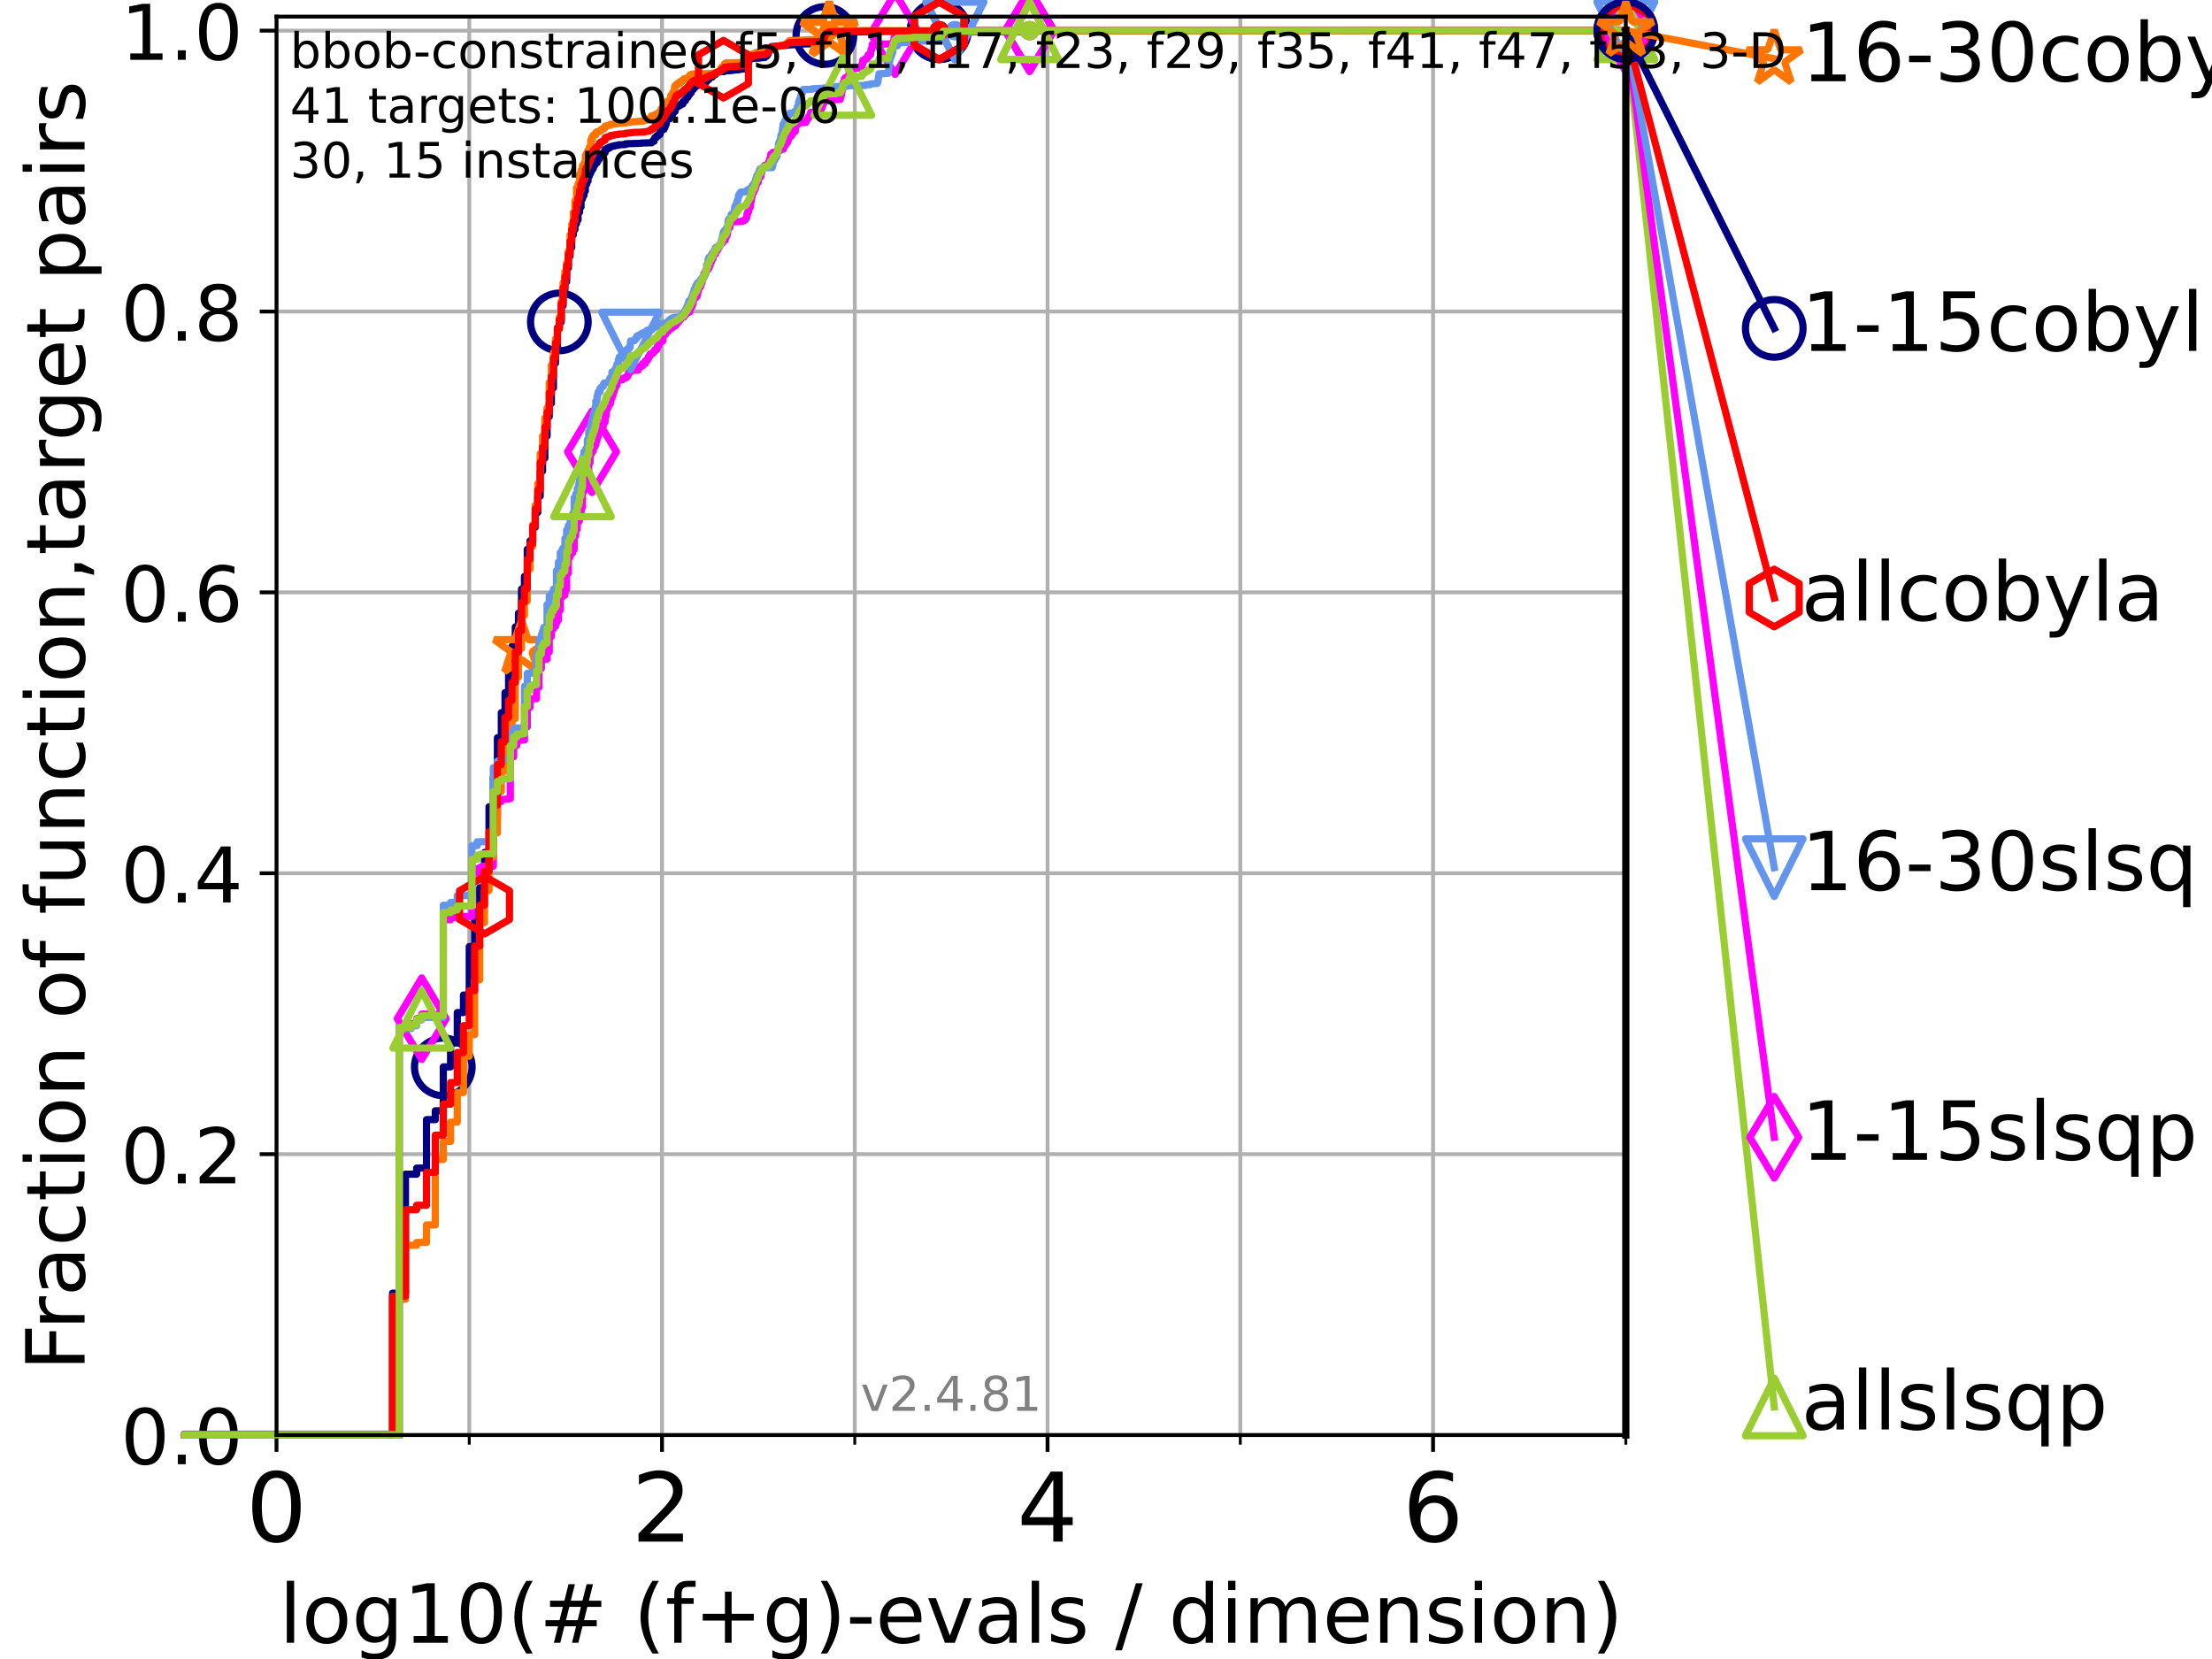 <?xml version="1.0" encoding="utf-8" standalone="no"?>
<!DOCTYPE svg PUBLIC "-//W3C//DTD SVG 1.1//EN"
  "http://www.w3.org/Graphics/SVG/1.1/DTD/svg11.dtd">
<!-- Created with matplotlib (https://matplotlib.org/) -->
<svg height="345.6pt" version="1.1" viewBox="0 0 460.8 345.6" width="460.8pt" xmlns="http://www.w3.org/2000/svg" xmlns:xlink="http://www.w3.org/1999/xlink">
 <defs>
  <style type="text/css">*{stroke-linecap:butt;stroke-linejoin:round;}</style>
 </defs>
 <g id="figure_1">
  <g id="patch_1">
   <path d="M 0 345.6 
L 460.8 345.6 
L 460.8 0 
L 0 0 
z
" style="fill:#ffffff;"/>
  </g>
  <g id="axes_1">
   <g id="patch_2">
    <path d="M 57.6 298.944 
L 338.688 298.944 
L 338.688 3.456 
L 57.6 3.456 
z
" style="fill:#ffffff;"/>
   </g>
   <g id="matplotlib.axis_1">
    <g id="xtick_1">
     <g id="line2d_1">
      <path clip-path="url(#pf5e220fb64)" d="M 57.6 298.944 
L 57.6 3.456 
" style="fill:none;stroke:#b0b0b0;stroke-linecap:square;stroke-width:0.8;"/>
     </g>
     <g id="line2d_2">
      <defs>
       <path d="M 0 0 
L 0 3.5 
" id="ma8cd79b91a" style="stroke:#000000;stroke-width:0.8;"/>
      </defs>
      <g>
       <use style="stroke:#000000;stroke-width:0.8;" x="57.6" xlink:href="#ma8cd79b91a" y="298.944"/>
      </g>
     </g>
     <g id="text_1">
      <!-- 0 -->
      <g transform="translate(51.237 321.141)scale(0.2 -0.2)">
       <defs>
        <path d="M 31.781 66.406 
Q 24.172 66.406 20.328 58.906 
Q 16.5 51.422 16.5 36.375 
Q 16.5 21.391 20.328 13.891 
Q 24.172 6.391 31.781 6.391 
Q 39.453 6.391 43.281 13.891 
Q 47.125 21.391 47.125 36.375 
Q 47.125 51.422 43.281 58.906 
Q 39.453 66.406 31.781 66.406 
z
M 31.781 74.219 
Q 44.047 74.219 50.516 64.516 
Q 56.984 54.828 56.984 36.375 
Q 56.984 17.969 50.516 8.266 
Q 44.047 -1.422 31.781 -1.422 
Q 19.531 -1.422 13.062 8.266 
Q 6.594 17.969 6.594 36.375 
Q 6.594 54.828 13.062 64.516 
Q 19.531 74.219 31.781 74.219 
z
" id="DejaVuSans-48"/>
       </defs>
       <use xlink:href="#DejaVuSans-48"/>
      </g>
     </g>
    </g>
    <g id="xtick_2">
     <g id="line2d_3">
      <path clip-path="url(#pf5e220fb64)" d="M 137.911 298.944 
L 137.911 3.456 
" style="fill:none;stroke:#b0b0b0;stroke-linecap:square;stroke-width:0.8;"/>
     </g>
     <g id="line2d_4">
      <g>
       <use style="stroke:#000000;stroke-width:0.8;" x="137.911" xlink:href="#ma8cd79b91a" y="298.944"/>
      </g>
     </g>
     <g id="text_2">
      <!-- 2 -->
      <g transform="translate(131.548 321.141)scale(0.2 -0.2)">
       <defs>
        <path d="M 19.188 8.297 
L 53.609 8.297 
L 53.609 0 
L 7.328 0 
L 7.328 8.297 
Q 12.938 14.109 22.625 23.891 
Q 32.328 33.688 34.812 36.531 
Q 39.547 41.844 41.422 45.531 
Q 43.312 49.219 43.312 52.781 
Q 43.312 58.594 39.234 62.25 
Q 35.156 65.922 28.609 65.922 
Q 23.969 65.922 18.812 64.312 
Q 13.672 62.703 7.812 59.422 
L 7.812 69.391 
Q 13.766 71.781 18.938 73 
Q 24.125 74.219 28.422 74.219 
Q 39.75 74.219 46.484 68.547 
Q 53.219 62.891 53.219 53.422 
Q 53.219 48.922 51.531 44.891 
Q 49.859 40.875 45.406 35.406 
Q 44.188 33.984 37.641 27.219 
Q 31.109 20.453 19.188 8.297 
z
" id="DejaVuSans-50"/>
       </defs>
       <use xlink:href="#DejaVuSans-50"/>
      </g>
     </g>
    </g>
    <g id="xtick_3">
     <g id="line2d_5">
      <path clip-path="url(#pf5e220fb64)" d="M 218.222 298.944 
L 218.222 3.456 
" style="fill:none;stroke:#b0b0b0;stroke-linecap:square;stroke-width:0.8;"/>
     </g>
     <g id="line2d_6">
      <g>
       <use style="stroke:#000000;stroke-width:0.8;" x="218.222" xlink:href="#ma8cd79b91a" y="298.944"/>
      </g>
     </g>
     <g id="text_3">
      <!-- 4 -->
      <g transform="translate(211.859 321.141)scale(0.2 -0.2)">
       <defs>
        <path d="M 37.797 64.312 
L 12.891 25.391 
L 37.797 25.391 
z
M 35.203 72.906 
L 47.609 72.906 
L 47.609 25.391 
L 58.016 25.391 
L 58.016 17.188 
L 47.609 17.188 
L 47.609 0 
L 37.797 0 
L 37.797 17.188 
L 4.891 17.188 
L 4.891 26.703 
z
" id="DejaVuSans-52"/>
       </defs>
       <use xlink:href="#DejaVuSans-52"/>
      </g>
     </g>
    </g>
    <g id="xtick_4">
     <g id="line2d_7">
      <path clip-path="url(#pf5e220fb64)" d="M 298.533 298.944 
L 298.533 3.456 
" style="fill:none;stroke:#b0b0b0;stroke-linecap:square;stroke-width:0.8;"/>
     </g>
     <g id="line2d_8">
      <g>
       <use style="stroke:#000000;stroke-width:0.8;" x="298.533" xlink:href="#ma8cd79b91a" y="298.944"/>
      </g>
     </g>
     <g id="text_4">
      <!-- 6 -->
      <g transform="translate(292.17 321.141)scale(0.2 -0.2)">
       <defs>
        <path d="M 33.016 40.375 
Q 26.375 40.375 22.484 35.828 
Q 18.609 31.297 18.609 23.391 
Q 18.609 15.531 22.484 10.953 
Q 26.375 6.391 33.016 6.391 
Q 39.656 6.391 43.531 10.953 
Q 47.406 15.531 47.406 23.391 
Q 47.406 31.297 43.531 35.828 
Q 39.656 40.375 33.016 40.375 
z
M 52.594 71.297 
L 52.594 62.312 
Q 48.875 64.062 45.094 64.984 
Q 41.312 65.922 37.594 65.922 
Q 27.828 65.922 22.672 59.328 
Q 17.531 52.734 16.797 39.406 
Q 19.672 43.656 24.016 45.922 
Q 28.375 48.188 33.594 48.188 
Q 44.578 48.188 50.953 41.516 
Q 57.328 34.859 57.328 23.391 
Q 57.328 12.156 50.688 5.359 
Q 44.047 -1.422 33.016 -1.422 
Q 20.359 -1.422 13.672 8.266 
Q 6.984 17.969 6.984 36.375 
Q 6.984 53.656 15.188 63.938 
Q 23.391 74.219 37.203 74.219 
Q 40.922 74.219 44.703 73.484 
Q 48.484 72.75 52.594 71.297 
z
" id="DejaVuSans-54"/>
       </defs>
       <use xlink:href="#DejaVuSans-54"/>
      </g>
     </g>
    </g>
    <g id="xtick_5">
     <g id="line2d_9">
      <path clip-path="url(#pf5e220fb64)" d="M 97.755 298.944 
L 97.755 3.456 
" style="fill:none;stroke:#b0b0b0;stroke-linecap:square;stroke-width:0.8;"/>
     </g>
     <g id="line2d_10">
      <defs>
       <path d="M 0 0 
L 0 2 
" id="m80a3a22a5b" style="stroke:#000000;stroke-width:0.6;"/>
      </defs>
      <g>
       <use style="stroke:#000000;stroke-width:0.6;" x="97.755" xlink:href="#m80a3a22a5b" y="298.944"/>
      </g>
     </g>
    </g>
    <g id="xtick_6">
     <g id="line2d_11">
      <path clip-path="url(#pf5e220fb64)" d="M 178.066 298.944 
L 178.066 3.456 
" style="fill:none;stroke:#b0b0b0;stroke-linecap:square;stroke-width:0.8;"/>
     </g>
     <g id="line2d_12">
      <g>
       <use style="stroke:#000000;stroke-width:0.6;" x="178.066" xlink:href="#m80a3a22a5b" y="298.944"/>
      </g>
     </g>
    </g>
    <g id="xtick_7">
     <g id="line2d_13">
      <path clip-path="url(#pf5e220fb64)" d="M 258.377 298.944 
L 258.377 3.456 
" style="fill:none;stroke:#b0b0b0;stroke-linecap:square;stroke-width:0.8;"/>
     </g>
     <g id="line2d_14">
      <g>
       <use style="stroke:#000000;stroke-width:0.6;" x="258.377" xlink:href="#m80a3a22a5b" y="298.944"/>
      </g>
     </g>
    </g>
    <g id="xtick_8">
     <g id="line2d_15">
      <path clip-path="url(#pf5e220fb64)" d="M 338.688 298.944 
L 338.688 3.456 
" style="fill:none;stroke:#b0b0b0;stroke-linecap:square;stroke-width:0.8;"/>
     </g>
     <g id="line2d_16">
      <g>
       <use style="stroke:#000000;stroke-width:0.6;" x="338.688" xlink:href="#m80a3a22a5b" y="298.944"/>
      </g>
     </g>
    </g>
    <g id="text_5">
     <!-- log10(# (f+g)-evals / dimension) -->
     <g transform="translate(58.145 342.218)scale(0.17 -0.17)">
      <defs>
       <path d="M 9.422 75.984 
L 18.406 75.984 
L 18.406 0 
L 9.422 0 
z
" id="DejaVuSans-108"/>
       <path d="M 30.609 48.391 
Q 23.391 48.391 19.188 42.75 
Q 14.984 37.109 14.984 27.297 
Q 14.984 17.484 19.156 11.844 
Q 23.344 6.203 30.609 6.203 
Q 37.797 6.203 41.984 11.859 
Q 46.188 17.531 46.188 27.297 
Q 46.188 37.016 41.984 42.703 
Q 37.797 48.391 30.609 48.391 
z
M 30.609 56 
Q 42.328 56 49.016 48.375 
Q 55.719 40.766 55.719 27.297 
Q 55.719 13.875 49.016 6.219 
Q 42.328 -1.422 30.609 -1.422 
Q 18.844 -1.422 12.172 6.219 
Q 5.516 13.875 5.516 27.297 
Q 5.516 40.766 12.172 48.375 
Q 18.844 56 30.609 56 
z
" id="DejaVuSans-111"/>
       <path d="M 45.406 27.984 
Q 45.406 37.75 41.375 43.109 
Q 37.359 48.484 30.078 48.484 
Q 22.859 48.484 18.828 43.109 
Q 14.797 37.75 14.797 27.984 
Q 14.797 18.266 18.828 12.891 
Q 22.859 7.516 30.078 7.516 
Q 37.359 7.516 41.375 12.891 
Q 45.406 18.266 45.406 27.984 
z
M 54.391 6.781 
Q 54.391 -7.172 48.188 -13.984 
Q 42 -20.797 29.203 -20.797 
Q 24.469 -20.797 20.266 -20.094 
Q 16.062 -19.391 12.109 -17.922 
L 12.109 -9.188 
Q 16.062 -11.328 19.922 -12.344 
Q 23.781 -13.375 27.781 -13.375 
Q 36.625 -13.375 41.016 -8.766 
Q 45.406 -4.156 45.406 5.172 
L 45.406 9.625 
Q 42.625 4.781 38.281 2.391 
Q 33.938 0 27.875 0 
Q 17.828 0 11.672 7.656 
Q 5.516 15.328 5.516 27.984 
Q 5.516 40.672 11.672 48.328 
Q 17.828 56 27.875 56 
Q 33.938 56 38.281 53.609 
Q 42.625 51.219 45.406 46.391 
L 45.406 54.688 
L 54.391 54.688 
z
" id="DejaVuSans-103"/>
       <path d="M 12.406 8.297 
L 28.516 8.297 
L 28.516 63.922 
L 10.984 60.406 
L 10.984 69.391 
L 28.422 72.906 
L 38.281 72.906 
L 38.281 8.297 
L 54.391 8.297 
L 54.391 0 
L 12.406 0 
z
" id="DejaVuSans-49"/>
       <path d="M 31 75.875 
Q 24.469 64.656 21.281 53.656 
Q 18.109 42.672 18.109 31.391 
Q 18.109 20.125 21.312 9.062 
Q 24.516 -2 31 -13.188 
L 23.188 -13.188 
Q 15.875 -1.703 12.234 9.375 
Q 8.594 20.453 8.594 31.391 
Q 8.594 42.281 12.203 53.312 
Q 15.828 64.359 23.188 75.875 
z
" id="DejaVuSans-40"/>
       <path d="M 51.125 44 
L 36.922 44 
L 32.812 27.688 
L 47.125 27.688 
z
M 43.797 71.781 
L 38.719 51.516 
L 52.984 51.516 
L 58.109 71.781 
L 65.922 71.781 
L 60.891 51.516 
L 76.125 51.516 
L 76.125 44 
L 58.984 44 
L 54.984 27.688 
L 70.516 27.688 
L 70.516 20.219 
L 53.078 20.219 
L 48 0 
L 40.188 0 
L 45.219 20.219 
L 30.906 20.219 
L 25.875 0 
L 18.016 0 
L 23.094 20.219 
L 7.719 20.219 
L 7.719 27.688 
L 24.906 27.688 
L 29 44 
L 13.281 44 
L 13.281 51.516 
L 30.906 51.516 
L 35.891 71.781 
z
" id="DejaVuSans-35"/>
       <path id="DejaVuSans-32"/>
       <path d="M 37.109 75.984 
L 37.109 68.5 
L 28.516 68.5 
Q 23.688 68.5 21.797 66.547 
Q 19.922 64.594 19.922 59.516 
L 19.922 54.688 
L 34.719 54.688 
L 34.719 47.703 
L 19.922 47.703 
L 19.922 0 
L 10.891 0 
L 10.891 47.703 
L 2.297 47.703 
L 2.297 54.688 
L 10.891 54.688 
L 10.891 58.5 
Q 10.891 67.625 15.141 71.797 
Q 19.391 75.984 28.609 75.984 
z
" id="DejaVuSans-102"/>
       <path d="M 46 62.703 
L 46 35.5 
L 73.188 35.5 
L 73.188 27.203 
L 46 27.203 
L 46 0 
L 37.797 0 
L 37.797 27.203 
L 10.594 27.203 
L 10.594 35.5 
L 37.797 35.5 
L 37.797 62.703 
z
" id="DejaVuSans-43"/>
       <path d="M 8.016 75.875 
L 15.828 75.875 
Q 23.141 64.359 26.781 53.312 
Q 30.422 42.281 30.422 31.391 
Q 30.422 20.453 26.781 9.375 
Q 23.141 -1.703 15.828 -13.188 
L 8.016 -13.188 
Q 14.5 -2 17.703 9.062 
Q 20.906 20.125 20.906 31.391 
Q 20.906 42.672 17.703 53.656 
Q 14.5 64.656 8.016 75.875 
z
" id="DejaVuSans-41"/>
       <path d="M 4.891 31.391 
L 31.203 31.391 
L 31.203 23.391 
L 4.891 23.391 
z
" id="DejaVuSans-45"/>
       <path d="M 56.203 29.594 
L 56.203 25.203 
L 14.891 25.203 
Q 15.484 15.922 20.484 11.062 
Q 25.484 6.203 34.422 6.203 
Q 39.594 6.203 44.453 7.469 
Q 49.312 8.734 54.109 11.281 
L 54.109 2.781 
Q 49.266 0.734 44.188 -0.344 
Q 39.109 -1.422 33.891 -1.422 
Q 20.797 -1.422 13.156 6.188 
Q 5.516 13.812 5.516 26.812 
Q 5.516 40.234 12.766 48.109 
Q 20.016 56 32.328 56 
Q 43.359 56 49.781 48.891 
Q 56.203 41.797 56.203 29.594 
z
M 47.219 32.234 
Q 47.125 39.594 43.094 43.984 
Q 39.062 48.391 32.422 48.391 
Q 24.906 48.391 20.391 44.141 
Q 15.875 39.891 15.188 32.172 
z
" id="DejaVuSans-101"/>
       <path d="M 2.984 54.688 
L 12.5 54.688 
L 29.594 8.797 
L 46.688 54.688 
L 56.203 54.688 
L 35.688 0 
L 23.484 0 
z
" id="DejaVuSans-118"/>
       <path d="M 34.281 27.484 
Q 23.391 27.484 19.188 25 
Q 14.984 22.516 14.984 16.5 
Q 14.984 11.719 18.141 8.906 
Q 21.297 6.109 26.703 6.109 
Q 34.188 6.109 38.703 11.406 
Q 43.219 16.703 43.219 25.484 
L 43.219 27.484 
z
M 52.203 31.203 
L 52.203 0 
L 43.219 0 
L 43.219 8.297 
Q 40.141 3.328 35.547 0.953 
Q 30.953 -1.422 24.312 -1.422 
Q 15.922 -1.422 10.953 3.297 
Q 6 8.016 6 15.922 
Q 6 25.141 12.172 29.828 
Q 18.359 34.516 30.609 34.516 
L 43.219 34.516 
L 43.219 35.406 
Q 43.219 41.609 39.141 45 
Q 35.062 48.391 27.688 48.391 
Q 23 48.391 18.547 47.266 
Q 14.109 46.141 10.016 43.891 
L 10.016 52.203 
Q 14.938 54.109 19.578 55.047 
Q 24.219 56 28.609 56 
Q 40.484 56 46.344 49.844 
Q 52.203 43.703 52.203 31.203 
z
" id="DejaVuSans-97"/>
       <path d="M 44.281 53.078 
L 44.281 44.578 
Q 40.484 46.531 36.375 47.5 
Q 32.281 48.484 27.875 48.484 
Q 21.188 48.484 17.844 46.438 
Q 14.5 44.391 14.5 40.281 
Q 14.5 37.156 16.891 35.375 
Q 19.281 33.594 26.516 31.984 
L 29.594 31.297 
Q 39.156 29.25 43.188 25.516 
Q 47.219 21.781 47.219 15.094 
Q 47.219 7.469 41.188 3.016 
Q 35.156 -1.422 24.609 -1.422 
Q 20.219 -1.422 15.453 -0.562 
Q 10.688 0.297 5.422 2 
L 5.422 11.281 
Q 10.406 8.688 15.234 7.391 
Q 20.062 6.109 24.812 6.109 
Q 31.156 6.109 34.562 8.281 
Q 37.984 10.453 37.984 14.406 
Q 37.984 18.062 35.516 20.016 
Q 33.062 21.969 24.703 23.781 
L 21.578 24.516 
Q 13.234 26.266 9.516 29.906 
Q 5.812 33.547 5.812 39.891 
Q 5.812 47.609 11.281 51.797 
Q 16.75 56 26.812 56 
Q 31.781 56 36.172 55.266 
Q 40.578 54.547 44.281 53.078 
z
" id="DejaVuSans-115"/>
       <path d="M 25.391 72.906 
L 33.688 72.906 
L 8.297 -9.281 
L 0 -9.281 
z
" id="DejaVuSans-47"/>
       <path d="M 45.406 46.391 
L 45.406 75.984 
L 54.391 75.984 
L 54.391 0 
L 45.406 0 
L 45.406 8.203 
Q 42.578 3.328 38.25 0.953 
Q 33.938 -1.422 27.875 -1.422 
Q 17.969 -1.422 11.734 6.484 
Q 5.516 14.406 5.516 27.297 
Q 5.516 40.188 11.734 48.094 
Q 17.969 56 27.875 56 
Q 33.938 56 38.25 53.625 
Q 42.578 51.266 45.406 46.391 
z
M 14.797 27.297 
Q 14.797 17.391 18.875 11.75 
Q 22.953 6.109 30.078 6.109 
Q 37.203 6.109 41.297 11.75 
Q 45.406 17.391 45.406 27.297 
Q 45.406 37.203 41.297 42.844 
Q 37.203 48.484 30.078 48.484 
Q 22.953 48.484 18.875 42.844 
Q 14.797 37.203 14.797 27.297 
z
" id="DejaVuSans-100"/>
       <path d="M 9.422 54.688 
L 18.406 54.688 
L 18.406 0 
L 9.422 0 
z
M 9.422 75.984 
L 18.406 75.984 
L 18.406 64.594 
L 9.422 64.594 
z
" id="DejaVuSans-105"/>
       <path d="M 52 44.188 
Q 55.375 50.25 60.062 53.125 
Q 64.75 56 71.094 56 
Q 79.641 56 84.281 50.016 
Q 88.922 44.047 88.922 33.016 
L 88.922 0 
L 79.891 0 
L 79.891 32.719 
Q 79.891 40.578 77.094 44.375 
Q 74.312 48.188 68.609 48.188 
Q 61.625 48.188 57.562 43.547 
Q 53.516 38.922 53.516 30.906 
L 53.516 0 
L 44.484 0 
L 44.484 32.719 
Q 44.484 40.625 41.703 44.406 
Q 38.922 48.188 33.109 48.188 
Q 26.219 48.188 22.156 43.531 
Q 18.109 38.875 18.109 30.906 
L 18.109 0 
L 9.078 0 
L 9.078 54.688 
L 18.109 54.688 
L 18.109 46.188 
Q 21.188 51.219 25.484 53.609 
Q 29.781 56 35.688 56 
Q 41.656 56 45.828 52.969 
Q 50 49.953 52 44.188 
z
" id="DejaVuSans-109"/>
       <path d="M 54.891 33.016 
L 54.891 0 
L 45.906 0 
L 45.906 32.719 
Q 45.906 40.484 42.875 44.328 
Q 39.844 48.188 33.797 48.188 
Q 26.516 48.188 22.312 43.547 
Q 18.109 38.922 18.109 30.906 
L 18.109 0 
L 9.078 0 
L 9.078 54.688 
L 18.109 54.688 
L 18.109 46.188 
Q 21.344 51.125 25.703 53.562 
Q 30.078 56 35.797 56 
Q 45.219 56 50.047 50.172 
Q 54.891 44.344 54.891 33.016 
z
" id="DejaVuSans-110"/>
      </defs>
      <use xlink:href="#DejaVuSans-108"/>
      <use x="27.783" xlink:href="#DejaVuSans-111"/>
      <use x="88.965" xlink:href="#DejaVuSans-103"/>
      <use x="152.441" xlink:href="#DejaVuSans-49"/>
      <use x="216.064" xlink:href="#DejaVuSans-48"/>
      <use x="279.688" xlink:href="#DejaVuSans-40"/>
      <use x="318.701" xlink:href="#DejaVuSans-35"/>
      <use x="402.49" xlink:href="#DejaVuSans-32"/>
      <use x="434.277" xlink:href="#DejaVuSans-40"/>
      <use x="473.291" xlink:href="#DejaVuSans-102"/>
      <use x="508.496" xlink:href="#DejaVuSans-43"/>
      <use x="592.285" xlink:href="#DejaVuSans-103"/>
      <use x="655.762" xlink:href="#DejaVuSans-41"/>
      <use x="694.775" xlink:href="#DejaVuSans-45"/>
      <use x="730.859" xlink:href="#DejaVuSans-101"/>
      <use x="792.383" xlink:href="#DejaVuSans-118"/>
      <use x="851.562" xlink:href="#DejaVuSans-97"/>
      <use x="912.842" xlink:href="#DejaVuSans-108"/>
      <use x="940.625" xlink:href="#DejaVuSans-115"/>
      <use x="992.725" xlink:href="#DejaVuSans-32"/>
      <use x="1024.512" xlink:href="#DejaVuSans-47"/>
      <use x="1058.203" xlink:href="#DejaVuSans-32"/>
      <use x="1089.99" xlink:href="#DejaVuSans-100"/>
      <use x="1153.467" xlink:href="#DejaVuSans-105"/>
      <use x="1181.25" xlink:href="#DejaVuSans-109"/>
      <use x="1278.662" xlink:href="#DejaVuSans-101"/>
      <use x="1340.186" xlink:href="#DejaVuSans-110"/>
      <use x="1403.564" xlink:href="#DejaVuSans-115"/>
      <use x="1455.664" xlink:href="#DejaVuSans-105"/>
      <use x="1483.447" xlink:href="#DejaVuSans-111"/>
      <use x="1544.629" xlink:href="#DejaVuSans-110"/>
      <use x="1608.008" xlink:href="#DejaVuSans-41"/>
     </g>
    </g>
   </g>
   <g id="matplotlib.axis_2">
    <g id="ytick_1">
     <g id="line2d_17">
      <path clip-path="url(#pf5e220fb64)" d="M 57.6 298.944 
L 338.688 298.944 
" style="fill:none;stroke:#b0b0b0;stroke-linecap:square;stroke-width:0.8;"/>
     </g>
     <g id="line2d_18">
      <defs>
       <path d="M 0 0 
L -3.5 0 
" id="m4cdb5892e9" style="stroke:#000000;stroke-width:0.8;"/>
      </defs>
      <g>
       <use style="stroke:#000000;stroke-width:0.8;" x="57.6" xlink:href="#m4cdb5892e9" y="298.944"/>
      </g>
     </g>
     <g id="text_6">
      <!-- 0.0 -->
      <g transform="translate(25.155 305.023)scale(0.16 -0.16)">
       <defs>
        <path d="M 10.688 12.406 
L 21 12.406 
L 21 0 
L 10.688 0 
z
" id="DejaVuSans-46"/>
       </defs>
       <use xlink:href="#DejaVuSans-48"/>
       <use x="63.623" xlink:href="#DejaVuSans-46"/>
       <use x="95.41" xlink:href="#DejaVuSans-48"/>
      </g>
     </g>
    </g>
    <g id="ytick_2">
     <g id="line2d_19">
      <path clip-path="url(#pf5e220fb64)" d="M 57.6 240.432 
L 338.688 240.432 
" style="fill:none;stroke:#b0b0b0;stroke-linecap:square;stroke-width:0.8;"/>
     </g>
     <g id="line2d_20">
      <g>
       <use style="stroke:#000000;stroke-width:0.8;" x="57.6" xlink:href="#m4cdb5892e9" y="240.432"/>
      </g>
     </g>
     <g id="text_7">
      <!-- 0.2 -->
      <g transform="translate(25.155 246.51)scale(0.16 -0.16)">
       <use xlink:href="#DejaVuSans-48"/>
       <use x="63.623" xlink:href="#DejaVuSans-46"/>
       <use x="95.41" xlink:href="#DejaVuSans-50"/>
      </g>
     </g>
    </g>
    <g id="ytick_3">
     <g id="line2d_21">
      <path clip-path="url(#pf5e220fb64)" d="M 57.6 181.919 
L 338.688 181.919 
" style="fill:none;stroke:#b0b0b0;stroke-linecap:square;stroke-width:0.8;"/>
     </g>
     <g id="line2d_22">
      <g>
       <use style="stroke:#000000;stroke-width:0.8;" x="57.6" xlink:href="#m4cdb5892e9" y="181.919"/>
      </g>
     </g>
     <g id="text_8">
      <!-- 0.4 -->
      <g transform="translate(25.155 187.998)scale(0.16 -0.16)">
       <use xlink:href="#DejaVuSans-48"/>
       <use x="63.623" xlink:href="#DejaVuSans-46"/>
       <use x="95.41" xlink:href="#DejaVuSans-52"/>
      </g>
     </g>
    </g>
    <g id="ytick_4">
     <g id="line2d_23">
      <path clip-path="url(#pf5e220fb64)" d="M 57.6 123.407 
L 338.688 123.407 
" style="fill:none;stroke:#b0b0b0;stroke-linecap:square;stroke-width:0.8;"/>
     </g>
     <g id="line2d_24">
      <g>
       <use style="stroke:#000000;stroke-width:0.8;" x="57.6" xlink:href="#m4cdb5892e9" y="123.407"/>
      </g>
     </g>
     <g id="text_9">
      <!-- 0.6 -->
      <g transform="translate(25.155 129.485)scale(0.16 -0.16)">
       <use xlink:href="#DejaVuSans-48"/>
       <use x="63.623" xlink:href="#DejaVuSans-46"/>
       <use x="95.41" xlink:href="#DejaVuSans-54"/>
      </g>
     </g>
    </g>
    <g id="ytick_5">
     <g id="line2d_25">
      <path clip-path="url(#pf5e220fb64)" d="M 57.6 64.894 
L 338.688 64.894 
" style="fill:none;stroke:#b0b0b0;stroke-linecap:square;stroke-width:0.8;"/>
     </g>
     <g id="line2d_26">
      <g>
       <use style="stroke:#000000;stroke-width:0.8;" x="57.6" xlink:href="#m4cdb5892e9" y="64.894"/>
      </g>
     </g>
     <g id="text_10">
      <!-- 0.8 -->
      <g transform="translate(25.155 70.973)scale(0.16 -0.16)">
       <defs>
        <path d="M 31.781 34.625 
Q 24.75 34.625 20.719 30.859 
Q 16.703 27.094 16.703 20.516 
Q 16.703 13.922 20.719 10.156 
Q 24.75 6.391 31.781 6.391 
Q 38.812 6.391 42.859 10.172 
Q 46.922 13.969 46.922 20.516 
Q 46.922 27.094 42.891 30.859 
Q 38.875 34.625 31.781 34.625 
z
M 21.922 38.812 
Q 15.578 40.375 12.031 44.719 
Q 8.5 49.078 8.5 55.328 
Q 8.5 64.062 14.719 69.141 
Q 20.953 74.219 31.781 74.219 
Q 42.672 74.219 48.875 69.141 
Q 55.078 64.062 55.078 55.328 
Q 55.078 49.078 51.531 44.719 
Q 48 40.375 41.703 38.812 
Q 48.828 37.156 52.797 32.312 
Q 56.781 27.484 56.781 20.516 
Q 56.781 9.906 50.312 4.234 
Q 43.844 -1.422 31.781 -1.422 
Q 19.734 -1.422 13.25 4.234 
Q 6.781 9.906 6.781 20.516 
Q 6.781 27.484 10.781 32.312 
Q 14.797 37.156 21.922 38.812 
z
M 18.312 54.391 
Q 18.312 48.734 21.844 45.562 
Q 25.391 42.391 31.781 42.391 
Q 38.141 42.391 41.719 45.562 
Q 45.312 48.734 45.312 54.391 
Q 45.312 60.062 41.719 63.234 
Q 38.141 66.406 31.781 66.406 
Q 25.391 66.406 21.844 63.234 
Q 18.312 60.062 18.312 54.391 
z
" id="DejaVuSans-56"/>
       </defs>
       <use xlink:href="#DejaVuSans-48"/>
       <use x="63.623" xlink:href="#DejaVuSans-46"/>
       <use x="95.41" xlink:href="#DejaVuSans-56"/>
      </g>
     </g>
    </g>
    <g id="ytick_6">
     <g id="line2d_27">
      <path clip-path="url(#pf5e220fb64)" d="M 57.6 6.382 
L 338.688 6.382 
" style="fill:none;stroke:#b0b0b0;stroke-linecap:square;stroke-width:0.8;"/>
     </g>
     <g id="line2d_28">
      <g>
       <use style="stroke:#000000;stroke-width:0.8;" x="57.6" xlink:href="#m4cdb5892e9" y="6.382"/>
      </g>
     </g>
     <g id="text_11">
      <!-- 1.0 -->
      <g transform="translate(25.155 12.46)scale(0.16 -0.16)">
       <use xlink:href="#DejaVuSans-49"/>
       <use x="63.623" xlink:href="#DejaVuSans-46"/>
       <use x="95.41" xlink:href="#DejaVuSans-48"/>
      </g>
     </g>
    </g>
    <g id="text_12">
     <!-- Fraction of function,target pairs -->
     <g transform="translate(17.62 285.585)rotate(-90)scale(0.17 -0.17)">
      <defs>
       <path d="M 9.812 72.906 
L 51.703 72.906 
L 51.703 64.594 
L 19.672 64.594 
L 19.672 43.109 
L 48.578 43.109 
L 48.578 34.812 
L 19.672 34.812 
L 19.672 0 
L 9.812 0 
z
" id="DejaVuSans-70"/>
       <path d="M 41.109 46.297 
Q 39.594 47.172 37.812 47.578 
Q 36.031 48 33.891 48 
Q 26.266 48 22.188 43.047 
Q 18.109 38.094 18.109 28.812 
L 18.109 0 
L 9.078 0 
L 9.078 54.688 
L 18.109 54.688 
L 18.109 46.188 
Q 20.953 51.172 25.484 53.578 
Q 30.031 56 36.531 56 
Q 37.453 56 38.578 55.875 
Q 39.703 55.766 41.062 55.516 
z
" id="DejaVuSans-114"/>
       <path d="M 48.781 52.594 
L 48.781 44.188 
Q 44.969 46.297 41.141 47.344 
Q 37.312 48.391 33.406 48.391 
Q 24.656 48.391 19.812 42.844 
Q 14.984 37.312 14.984 27.297 
Q 14.984 17.281 19.812 11.734 
Q 24.656 6.203 33.406 6.203 
Q 37.312 6.203 41.141 7.25 
Q 44.969 8.297 48.781 10.406 
L 48.781 2.094 
Q 45.016 0.344 40.984 -0.531 
Q 36.969 -1.422 32.422 -1.422 
Q 20.062 -1.422 12.781 6.344 
Q 5.516 14.109 5.516 27.297 
Q 5.516 40.672 12.859 48.328 
Q 20.219 56 33.016 56 
Q 37.156 56 41.109 55.141 
Q 45.062 54.297 48.781 52.594 
z
" id="DejaVuSans-99"/>
       <path d="M 18.312 70.219 
L 18.312 54.688 
L 36.812 54.688 
L 36.812 47.703 
L 18.312 47.703 
L 18.312 18.016 
Q 18.312 11.328 20.141 9.422 
Q 21.969 7.516 27.594 7.516 
L 36.812 7.516 
L 36.812 0 
L 27.594 0 
Q 17.188 0 13.234 3.875 
Q 9.281 7.766 9.281 18.016 
L 9.281 47.703 
L 2.688 47.703 
L 2.688 54.688 
L 9.281 54.688 
L 9.281 70.219 
z
" id="DejaVuSans-116"/>
       <path d="M 8.5 21.578 
L 8.5 54.688 
L 17.484 54.688 
L 17.484 21.922 
Q 17.484 14.156 20.5 10.266 
Q 23.531 6.391 29.594 6.391 
Q 36.859 6.391 41.078 11.031 
Q 45.312 15.672 45.312 23.688 
L 45.312 54.688 
L 54.297 54.688 
L 54.297 0 
L 45.312 0 
L 45.312 8.406 
Q 42.047 3.422 37.719 1 
Q 33.406 -1.422 27.688 -1.422 
Q 18.266 -1.422 13.375 4.438 
Q 8.5 10.297 8.5 21.578 
z
M 31.109 56 
z
" id="DejaVuSans-117"/>
       <path d="M 11.719 12.406 
L 22.016 12.406 
L 22.016 4 
L 14.016 -11.625 
L 7.719 -11.625 
L 11.719 4 
z
" id="DejaVuSans-44"/>
       <path d="M 18.109 8.203 
L 18.109 -20.797 
L 9.078 -20.797 
L 9.078 54.688 
L 18.109 54.688 
L 18.109 46.391 
Q 20.953 51.266 25.266 53.625 
Q 29.594 56 35.594 56 
Q 45.562 56 51.781 48.094 
Q 58.016 40.188 58.016 27.297 
Q 58.016 14.406 51.781 6.484 
Q 45.562 -1.422 35.594 -1.422 
Q 29.594 -1.422 25.266 0.953 
Q 20.953 3.328 18.109 8.203 
z
M 48.688 27.297 
Q 48.688 37.203 44.609 42.844 
Q 40.531 48.484 33.406 48.484 
Q 26.266 48.484 22.188 42.844 
Q 18.109 37.203 18.109 27.297 
Q 18.109 17.391 22.188 11.75 
Q 26.266 6.109 33.406 6.109 
Q 40.531 6.109 44.609 11.75 
Q 48.688 17.391 48.688 27.297 
z
" id="DejaVuSans-112"/>
      </defs>
      <use xlink:href="#DejaVuSans-70"/>
      <use x="50.27" xlink:href="#DejaVuSans-114"/>
      <use x="91.383" xlink:href="#DejaVuSans-97"/>
      <use x="152.662" xlink:href="#DejaVuSans-99"/>
      <use x="207.643" xlink:href="#DejaVuSans-116"/>
      <use x="246.852" xlink:href="#DejaVuSans-105"/>
      <use x="274.635" xlink:href="#DejaVuSans-111"/>
      <use x="335.816" xlink:href="#DejaVuSans-110"/>
      <use x="399.195" xlink:href="#DejaVuSans-32"/>
      <use x="430.982" xlink:href="#DejaVuSans-111"/>
      <use x="492.164" xlink:href="#DejaVuSans-102"/>
      <use x="527.369" xlink:href="#DejaVuSans-32"/>
      <use x="559.156" xlink:href="#DejaVuSans-102"/>
      <use x="594.361" xlink:href="#DejaVuSans-117"/>
      <use x="657.74" xlink:href="#DejaVuSans-110"/>
      <use x="721.119" xlink:href="#DejaVuSans-99"/>
      <use x="776.1" xlink:href="#DejaVuSans-116"/>
      <use x="815.309" xlink:href="#DejaVuSans-105"/>
      <use x="843.092" xlink:href="#DejaVuSans-111"/>
      <use x="904.273" xlink:href="#DejaVuSans-110"/>
      <use x="967.652" xlink:href="#DejaVuSans-44"/>
      <use x="999.439" xlink:href="#DejaVuSans-116"/>
      <use x="1038.648" xlink:href="#DejaVuSans-97"/>
      <use x="1099.928" xlink:href="#DejaVuSans-114"/>
      <use x="1139.291" xlink:href="#DejaVuSans-103"/>
      <use x="1202.768" xlink:href="#DejaVuSans-101"/>
      <use x="1264.291" xlink:href="#DejaVuSans-116"/>
      <use x="1303.5" xlink:href="#DejaVuSans-32"/>
      <use x="1335.287" xlink:href="#DejaVuSans-112"/>
      <use x="1398.764" xlink:href="#DejaVuSans-97"/>
      <use x="1460.043" xlink:href="#DejaVuSans-105"/>
      <use x="1487.826" xlink:href="#DejaVuSans-114"/>
      <use x="1528.939" xlink:href="#DejaVuSans-115"/>
     </g>
    </g>
   </g>
   <g id="line2d_29">
    <defs>
     <path d="M 0 1.5 
C 0.398 1.5 0.779 1.342 1.061 1.061 
C 1.342 0.779 1.5 0.398 1.5 0 
C 1.5 -0.398 1.342 -0.779 1.061 -1.061 
C 0.779 -1.342 0.398 -1.5 0 -1.5 
C -0.398 -1.5 -0.779 -1.342 -1.061 -1.061 
C -1.342 -0.779 -1.5 -0.398 -1.5 0 
C -1.5 0.398 -1.342 0.779 -1.061 1.061 
C -0.779 1.342 -0.398 1.5 0 1.5 
z
" id="m644af1d77c" style="stroke:#000080;"/>
    </defs>
    <g>
     <use style="fill:#000080;stroke:#000080;" x="195.655" xlink:href="#m644af1d77c" y="6.382"/>
     <use style="fill:#000080;stroke:#000080;" x="195.655" xlink:href="#m644af1d77c" y="6.382"/>
    </g>
   </g>
   <g id="line2d_30">
    <path d="M 38.441 298.944 
L 38.441 298.785 
L 81.776 298.785 
L 81.776 269.397 
L 84.464 269.397 
L 84.464 244.607 
L 86.793 244.607 
L 86.793 243.339 
L 88.847 243.339 
L 88.847 233.243 
L 90.684 233.243 
L 90.684 231.393 
L 92.347 231.393 
L 92.347 222.249 
L 93.864 222.249 
L 93.864 217.28 
L 95.26 217.28 
L 95.26 210.937 
L 96.552 210.937 
L 96.552 207.29 
L 97.755 207.29 
L 97.755 197.195 
L 98.881 197.195 
L 98.881 190.006 
L 99.938 190.006 
L 99.938 184.932 
L 100.935 184.932 
L 100.935 177.585 
L 101.878 177.585 
L 101.878 168.071 
L 102.772 168.071 
L 102.772 161.939 
L 103.623 161.939 
L 103.623 153.694 
L 104.435 153.694 
L 104.435 148.461 
L 105.21 148.461 
L 105.21 144.285 
L 105.952 144.285 
L 105.952 140.109 
L 106.664 140.109 
L 106.664 134.665 
L 107.348 134.665 
L 107.348 130.595 
L 108.006 130.595 
L 108.006 127.741 
L 108.64 127.741 
L 108.64 122.719 
L 109.252 122.719 
L 109.252 120.077 
L 109.843 120.077 
L 109.843 114.421 
L 110.415 114.421 
L 110.415 112.677 
L 110.969 112.677 
L 110.969 109.822 
L 111.506 109.822 
L 111.506 106.757 
L 112.026 106.757 
L 112.026 103.374 
L 112.532 103.374 
L 112.532 98.141 
L 113.023 98.141 
L 113.023 95.445 
L 113.501 95.445 
L 113.501 90.847 
L 113.966 90.847 
L 113.966 86.777 
L 114.419 86.777 
L 114.419 84.028 
L 114.86 84.028 
L 114.86 80.804 
L 115.291 80.804 
L 115.291 75.677 
L 115.711 75.677 
L 115.711 72.347 
L 116.122 72.347 
L 116.122 68.277 
L 116.523 68.277 
L 116.523 67.061 
L 116.914 67.061 
L 116.914 63.678 
L 117.298 63.678 
L 117.298 60.93 
L 117.673 60.93 
L 117.673 58.71 
L 118.04 58.71 
L 118.04 55.856 
L 118.4 55.856 
L 118.4 53.371 
L 118.752 53.371 
L 118.752 51.574 
L 119.097 51.574 
L 119.097 48.931 
L 119.436 48.931 
L 119.436 47.821 
L 119.768 47.821 
L 119.768 46.606 
L 120.094 46.606 
L 120.094 45.813 
L 120.414 45.813 
L 120.414 44.227 
L 120.728 44.227 
L 120.728 43.117 
L 121.037 43.117 
L 121.037 41.426 
L 121.34 41.426 
L 121.34 40.739 
L 121.638 40.739 
L 121.638 39.787 
L 121.931 39.787 
L 121.931 38.36 
L 122.22 38.36 
L 122.22 37.726 
L 122.503 37.726 
L 122.503 36.669 
L 122.782 36.669 
L 122.782 36.087 
L 123.057 36.087 
L 123.057 35.506 
L 123.327 35.506 
L 123.327 35.083 
L 123.594 35.083 
L 123.594 34.501 
L 123.856 34.501 
L 123.856 33.973 
L 124.369 33.92 
L 124.369 33.497 
L 124.62 33.497 
L 124.62 33.127 
L 124.867 33.127 
L 124.867 32.387 
L 125.111 32.387 
L 125.111 32.07 
L 125.589 32.07 
L 125.589 31.859 
L 126.054 31.806 
L 126.054 31.119 
L 126.507 31.119 
L 126.507 30.854 
L 126.948 30.854 
L 126.948 30.643 
L 127.379 30.59 
L 127.379 30.484 
L 128.006 30.431 
L 128.006 30.326 
L 128.808 30.273 
L 128.808 30.167 
L 130.309 30.114 
L 130.309 29.956 
L 133.578 29.85 
L 133.578 29.797 
L 135.747 29.744 
L 135.747 29.533 
L 136.266 29.427 
L 136.266 28.951 
L 136.393 28.951 
L 136.393 28.687 
L 136.77 28.634 
L 136.832 28.264 
L 137.138 28.264 
L 137.138 28.106 
L 137.499 28 
L 137.499 27.577 
L 137.618 27.577 
L 137.618 27.26 
L 137.736 27.26 
L 137.736 27.101 
L 138.084 27.049 
L 138.084 26.943 
L 138.313 26.943 
L 138.313 26.573 
L 138.539 26.52 
L 138.595 25.939 
L 138.762 25.939 
L 138.872 24.934 
L 139.253 24.829 
L 139.253 24.776 
L 139.52 24.776 
L 139.52 24.512 
L 139.783 24.512 
L 139.887 24.247 
L 140.042 24.194 
L 140.145 23.454 
L 140.399 23.402 
L 140.399 23.19 
L 140.649 23.19 
L 140.748 22.292 
L 141.235 22.239 
L 141.235 22.08 
L 141.709 21.974 
L 141.802 21.657 
L 142.261 21.657 
L 142.261 21.182 
L 142.442 21.182 
L 142.442 21.023 
L 142.797 20.97 
L 142.797 20.653 
L 142.971 20.547 
L 142.971 20.389 
L 143.144 20.389 
L 143.144 20.23 
L 143.316 20.23 
L 143.316 19.702 
L 143.654 19.702 
L 143.654 19.384 
L 143.985 19.332 
L 143.985 18.909 
L 144.148 18.909 
L 144.148 18.644 
L 144.471 18.592 
L 144.471 18.222 
L 144.787 18.222 
L 144.787 17.904 
L 145.479 17.799 
L 145.479 17.693 
L 145.961 17.587 
L 145.998 17.482 
L 146.714 17.376 
L 146.714 17.217 
L 147.13 17.112 
L 147.199 16.689 
L 147.67 16.583 
L 147.736 16.213 
L 148.194 16.107 
L 148.194 16.054 
L 148.386 16.054 
L 148.45 15.684 
L 148.889 15.579 
L 148.889 15.526 
L 149.074 15.526 
L 149.074 15.367 
L 149.317 15.262 
L 149.317 15.103 
L 149.587 14.997 
L 149.587 14.944 
L 150.905 14.892 
L 150.905 14.786 
L 152.537 14.68 
L 152.537 14.627 
L 153.937 14.522 
L 153.937 14.469 
L 155.103 14.363 
L 155.103 14.31 
L 155.318 14.204 
L 155.318 13.993 
L 155.783 13.887 
L 155.783 12.989 
L 155.908 12.989 
L 155.908 12.83 
L 156.032 12.83 
L 156.073 12.196 
L 158.34 12.09 
L 158.34 12.037 
L 159.321 11.984 
L 159.321 11.72 
L 159.758 11.667 
L 159.758 11.456 
L 159.989 11.35 
L 160.087 10.822 
L 160.185 10.822 
L 160.185 10.61 
L 160.442 10.504 
L 160.538 10.082 
L 160.727 9.976 
L 160.727 9.712 
L 162.232 9.606 
L 162.232 9.553 
L 163.854 9.447 
L 163.854 9.394 
L 165.815 9.289 
L 165.908 9.183 
L 171.451 9.077 
L 171.468 8.813 
L 171.604 8.707 
L 171.654 8.179 
L 171.721 8.179 
L 171.805 7.386 
L 171.838 7.386 
L 171.937 7.069 
L 172.248 6.963 
L 172.345 6.857 
L 177.251 6.752 
L 177.251 6.699 
L 181.51 6.593 
L 181.51 6.54 
L 195.655 6.487 
L 195.655 6.382 
L 338.688 6.382 
L 338.688 6.382 
" style="fill:none;stroke:#000080;stroke-linecap:square;stroke-width:1.5;"/>
   </g>
   <g id="line2d_31">
    <defs>
     <path d="M 0 6 
C 1.591 6 3.117 5.368 4.243 4.243 
C 5.368 3.117 6 1.591 6 0 
C 6 -1.591 5.368 -3.117 4.243 -4.243 
C 3.117 -5.368 1.591 -6 0 -6 
C -1.591 -6 -3.117 -5.368 -4.243 -4.243 
C -5.368 -3.117 -6 -1.591 -6 0 
C -6 1.591 -5.368 3.117 -4.243 4.243 
C -3.117 5.368 -1.591 6 0 6 
z
" id="mca546943c4" style="stroke:#000080;stroke-width:1.5;"/>
    </defs>
    <g>
     <use style="fill-opacity:0;stroke:#000080;stroke-width:1.5;" x="92.347" xlink:href="#mca546943c4" y="222.249"/>
     <use style="fill-opacity:0;stroke:#000080;stroke-width:1.5;" x="116.523" xlink:href="#mca546943c4" y="67.061"/>
     <use style="fill-opacity:0;stroke:#000080;stroke-width:1.5;" x="171.838" xlink:href="#mca546943c4" y="7.386"/>
     <use style="fill-opacity:0;stroke:#000080;stroke-width:1.5;" x="195.655" xlink:href="#mca546943c4" y="6.382"/>
     <use style="fill-opacity:0;stroke:#000080;stroke-width:1.5;" x="195.655" xlink:href="#mca546943c4" y="6.382"/>
     <use style="fill-opacity:0;stroke:#000080;stroke-width:1.5;" x="338.688" xlink:href="#mca546943c4" y="6.382"/>
    </g>
   </g>
   <g id="line2d_32">
    <path style="fill:none;stroke:#000080;stroke-linecap:square;stroke-width:1.5;"/>
    <g/>
   </g>
   <g id="line2d_33">
    <defs>
     <path d="M 0 1.5 
C 0.398 1.5 0.779 1.342 1.061 1.061 
C 1.342 0.779 1.5 0.398 1.5 0 
C 1.5 -0.398 1.342 -0.779 1.061 -1.061 
C 0.779 -1.342 0.398 -1.5 0 -1.5 
C -0.398 -1.5 -0.779 -1.342 -1.061 -1.061 
C -1.342 -0.779 -1.5 -0.398 -1.5 0 
C -1.5 0.398 -1.342 0.779 -1.061 1.061 
C -0.779 1.342 -0.398 1.5 0 1.5 
z
" id="m54d79bae8f" style="stroke:#ff00ff;"/>
    </defs>
    <g>
     <use style="fill:#ff00ff;stroke:#ff00ff;" x="214.487" xlink:href="#m54d79bae8f" y="6.382"/>
     <use style="fill:#ff00ff;stroke:#ff00ff;" x="214.487" xlink:href="#m54d79bae8f" y="6.382"/>
    </g>
   </g>
   <g id="line2d_34">
    <path d="M 38.441 298.944 
L 38.441 298.785 
L 83.172 298.785 
L 83.172 213.792 
L 85.667 213.792 
L 85.667 213.263 
L 86.793 213.263 
L 86.793 212.206 
L 87.85 212.206 
L 87.85 211.255 
L 92.347 211.255 
L 92.347 191.592 
L 93.864 191.592 
L 93.864 191.116 
L 95.26 191.116 
L 95.26 190.905 
L 98.327 190.905 
L 98.327 181.866 
L 99.418 181.866 
L 99.418 180.968 
L 99.938 180.968 
L 99.938 180.703 
L 100.444 180.703 
L 100.444 180.439 
L 102.772 180.439 
L 102.772 169.868 
L 103.623 169.868 
L 103.623 166.961 
L 104.435 166.961 
L 104.435 166.538 
L 105.952 166.432 
L 105.952 166.379 
L 106.312 166.379 
L 106.312 157.658 
L 107.009 157.658 
L 107.009 155.332 
L 107.68 155.279 
L 107.68 154.222 
L 109.252 154.169 
L 109.252 151.421 
L 109.843 151.421 
L 109.843 147.351 
L 110.415 147.351 
L 110.415 145.554 
L 111.768 145.554 
L 111.768 143.175 
L 112.281 143.175 
L 112.281 139.264 
L 112.779 139.264 
L 112.779 137.466 
L 113.264 137.466 
L 113.264 137.308 
L 113.966 137.308 
L 113.966 135.828 
L 114.419 135.828 
L 114.419 132.604 
L 114.86 132.604 
L 114.86 131.018 
L 115.291 131.018 
L 115.291 130.489 
L 115.711 130.489 
L 115.711 129.908 
L 115.918 129.908 
L 115.918 129.168 
L 116.323 129.168 
L 116.323 127.159 
L 116.72 127.107 
L 116.72 124.411 
L 117.107 124.358 
L 117.107 123.988 
L 117.673 123.988 
L 117.673 122.825 
L 118.04 122.772 
L 118.04 119.389 
L 118.4 119.389 
L 118.4 116.059 
L 118.752 116.059 
L 118.752 115.319 
L 119.267 115.214 
L 119.267 114.632 
L 119.603 114.527 
L 119.603 111.884 
L 119.768 111.884 
L 119.768 111.567 
L 119.932 111.567 
L 119.932 110.245 
L 120.255 110.245 
L 120.255 108.765 
L 120.572 108.712 
L 120.572 108.448 
L 120.728 108.448 
L 120.728 107.18 
L 121.037 107.18 
L 121.037 106.07 
L 121.189 106.07 
L 121.189 105.594 
L 121.34 105.594 
L 121.34 102.422 
L 121.638 102.422 
L 121.638 101.048 
L 121.785 101.048 
L 121.785 100.89 
L 121.931 100.89 
L 121.931 100.15 
L 122.076 100.15 
L 122.076 99.357 
L 122.362 99.357 
L 122.362 98.035 
L 122.643 97.982 
L 122.643 96.45 
L 122.92 96.397 
L 122.92 94.758 
L 123.057 94.758 
L 123.057 94.6 
L 123.193 94.6 
L 123.193 94.282 
L 123.327 94.282 
L 123.327 94.124 
L 123.461 94.124 
L 123.461 93.912 
L 123.594 93.912 
L 123.594 93.331 
L 123.725 93.331 
L 123.725 93.172 
L 123.856 93.172 
L 123.856 92.802 
L 124.114 92.697 
L 124.114 92.062 
L 124.242 92.062 
L 124.242 91.798 
L 124.369 91.798 
L 124.369 91.111 
L 124.62 91.005 
L 124.62 90.477 
L 124.744 90.477 
L 124.744 90.213 
L 124.867 90.213 
L 124.867 89.631 
L 125.232 89.525 
L 125.232 89.261 
L 125.471 89.208 
L 125.471 88.733 
L 125.706 88.627 
L 125.706 88.257 
L 125.823 88.257 
L 125.823 88.045 
L 125.939 88.045 
L 125.939 87.887 
L 126.054 87.887 
L 126.054 86.935 
L 126.168 86.935 
L 126.168 86.618 
L 126.282 86.618 
L 126.282 85.297 
L 126.507 85.297 
L 126.507 84.874 
L 126.729 84.874 
L 126.729 84.398 
L 126.948 84.398 
L 127.057 84.081 
L 127.165 84.081 
L 127.272 83.024 
L 127.485 82.971 
L 127.59 82.39 
L 127.695 82.39 
L 127.695 81.703 
L 127.903 81.703 
L 128.006 81.015 
L 128.108 81.015 
L 128.21 80.275 
L 128.511 80.275 
L 128.611 79.377 
L 128.808 79.377 
L 128.808 79.218 
L 129.668 79.113 
L 129.668 78.848 
L 130.037 78.848 
L 130.037 78.69 
L 130.488 78.69 
L 130.488 78.425 
L 130.84 78.32 
L 130.927 77.633 
L 131.185 77.633 
L 131.27 77.21 
L 132.971 77.104 
L 132.971 76.575 
L 133.125 76.575 
L 133.125 76.417 
L 133.503 76.417 
L 133.503 76.205 
L 133.873 76.205 
L 133.873 75.73 
L 134.45 75.73 
L 134.45 75.148 
L 134.801 75.148 
L 134.87 74.778 
L 135.077 74.778 
L 135.077 74.303 
L 135.281 74.303 
L 135.281 74.144 
L 135.415 74.144 
L 135.415 73.774 
L 135.682 73.774 
L 135.682 73.615 
L 136.009 73.615 
L 136.073 73.404 
L 136.266 73.351 
L 136.266 73.087 
L 136.393 73.087 
L 136.393 72.875 
L 136.77 72.875 
L 136.77 72.611 
L 136.955 72.611 
L 136.955 72.135 
L 137.199 72.135 
L 137.199 71.871 
L 137.32 71.871 
L 137.32 71.554 
L 137.499 71.501 
L 137.559 71.078 
L 138.084 71.025 
L 138.142 69.915 
L 138.37 69.915 
L 138.37 69.757 
L 138.651 69.651 
L 138.762 69.123 
L 139.145 69.07 
L 139.145 68.806 
L 139.36 68.806 
L 139.36 68.383 
L 139.991 68.383 
L 139.991 68.171 
L 140.298 68.118 
L 140.399 67.96 
L 140.748 67.854 
L 140.847 67.484 
L 140.944 67.484 
L 140.944 67.326 
L 141.187 67.326 
L 141.283 67.061 
L 141.474 66.956 
L 141.474 66.638 
L 141.802 66.586 
L 141.895 66.216 
L 142.307 66.11 
L 142.307 66.057 
L 142.486 66.057 
L 142.531 65.634 
L 142.797 65.634 
L 142.797 65.317 
L 143.273 65.211 
L 143.273 65.053 
L 143.737 64.947 
L 143.779 64.048 
L 144.148 63.943 
L 144.148 63.308 
L 144.391 63.308 
L 144.471 62.198 
L 144.748 62.198 
L 144.787 61.881 
L 145.175 61.828 
L 145.213 61.406 
L 145.327 61.406 
L 145.403 60.666 
L 145.516 60.56 
L 145.554 59.978 
L 145.814 59.926 
L 145.814 59.608 
L 145.998 59.608 
L 146.035 59.133 
L 146.144 59.133 
L 146.216 58.657 
L 146.324 58.657 
L 146.431 58.128 
L 146.467 58.128 
L 146.538 57.864 
L 146.644 57.758 
L 146.644 57.018 
L 146.784 57.018 
L 146.889 56.701 
L 146.993 56.596 
L 146.993 56.384 
L 147.301 56.384 
L 147.402 56.173 
L 147.503 56.173 
L 147.503 55.908 
L 147.703 55.856 
L 147.803 55.327 
L 147.934 55.327 
L 147.934 54.693 
L 148.097 54.693 
L 148.097 54.534 
L 148.226 54.534 
L 148.226 53.953 
L 148.513 53.953 
L 148.576 53.213 
L 148.671 53.213 
L 148.671 52.896 
L 149.074 52.896 
L 149.135 52.314 
L 149.468 52.208 
L 149.557 51.838 
L 149.617 51.838 
L 149.617 51.574 
L 149.824 51.574 
L 149.882 51.098 
L 150.086 50.993 
L 150.115 50.887 
L 150.344 50.781 
L 150.344 50.57 
L 150.571 50.57 
L 150.571 50.253 
L 150.85 50.147 
L 150.85 50.041 
L 151.07 50.041 
L 151.179 49.407 
L 151.314 49.407 
L 151.395 48.878 
L 151.555 48.878 
L 151.635 47.663 
L 151.871 47.61 
L 151.871 47.451 
L 152.027 47.451 
L 152.104 46.236 
L 154.597 46.13 
L 154.597 46.024 
L 155.016 45.971 
L 155.016 45.866 
L 155.275 45.76 
L 155.275 45.601 
L 155.404 45.601 
L 155.489 45.337 
L 155.574 45.337 
L 155.595 44.544 
L 155.763 44.544 
L 155.783 44.121 
L 155.97 44.016 
L 155.97 43.487 
L 156.135 43.487 
L 156.216 43.064 
L 156.318 43.064 
L 156.418 41.901 
L 156.519 41.901 
L 156.559 41.056 
L 156.658 41.056 
L 156.698 40.316 
L 156.973 40.21 
L 156.992 39.787 
L 157.147 39.734 
L 157.205 39.47 
L 157.301 39.417 
L 157.301 39.1 
L 157.453 39.1 
L 157.491 38.466 
L 157.623 38.466 
L 157.623 38.096 
L 157.958 37.99 
L 157.976 37.303 
L 158.159 37.197 
L 158.195 36.774 
L 158.519 36.774 
L 158.519 36.034 
L 158.679 36.034 
L 158.732 35.03 
L 159.304 34.924 
L 159.304 34.449 
L 159.989 34.343 
L 159.989 34.184 
L 160.136 34.184 
L 160.136 33.709 
L 160.249 33.709 
L 160.282 33.233 
L 160.426 33.233 
L 160.426 32.81 
L 160.569 32.81 
L 160.569 32.123 
L 160.992 32.07 
L 160.992 31.753 
L 161.675 31.7 
L 161.675 31.594 
L 161.956 31.541 
L 161.956 31.436 
L 162.461 31.383 
L 162.461 31.224 
L 162.687 31.224 
L 162.687 31.066 
L 163.212 31.066 
L 163.267 30.643 
L 163.335 30.643 
L 163.335 30.22 
L 163.656 30.22 
L 163.723 29.85 
L 163.828 29.85 
L 163.828 29.691 
L 164.05 29.691 
L 164.102 29.269 
L 164.244 29.216 
L 164.282 28.37 
L 164.85 28.37 
L 164.936 27.841 
L 165.169 27.841 
L 165.194 27.524 
L 165.471 27.419 
L 165.471 27.366 
L 165.673 27.366 
L 165.78 26.256 
L 166.013 26.15 
L 166.013 25.78 
L 166.403 25.78 
L 166.471 25.516 
L 167.861 25.516 
L 167.861 25.252 
L 168.048 25.252 
L 168.048 24.882 
L 168.324 24.776 
L 168.416 24.3 
L 168.686 24.247 
L 168.776 23.719 
L 168.865 23.719 
L 168.865 23.402 
L 170.374 23.402 
L 170.374 23.243 
L 170.661 23.137 
L 170.732 22.926 
L 171.048 22.873 
L 171.126 22.556 
L 171.203 22.556 
L 171.281 22.186 
L 171.358 22.186 
L 171.434 21.657 
L 171.604 21.552 
L 171.679 21.023 
L 173.219 20.917 
L 173.219 20.812 
L 175.04 20.706 
L 175.115 20.283 
L 175.177 20.283 
L 175.177 19.807 
L 175.294 19.807 
L 175.362 19.12 
L 175.423 19.067 
L 175.497 18.539 
L 175.537 18.539 
L 175.638 17.217 
L 175.777 17.217 
L 175.837 16.847 
L 175.896 16.847 
L 175.896 16.424 
L 176.041 16.424 
L 176.054 16.213 
L 176.612 16.213 
L 176.612 16.054 
L 176.782 15.949 
L 176.782 15.579 
L 176.894 15.579 
L 176.894 14.574 
L 177.135 14.574 
L 177.135 14.204 
L 179.478 14.204 
L 179.526 13.464 
L 179.718 13.412 
L 179.718 12.566 
L 180.156 12.566 
L 180.156 12.302 
L 180.67 12.196 
L 180.779 11.984 
L 180.814 11.984 
L 180.824 11.456 
L 181.347 11.403 
L 181.434 10.346 
L 181.605 10.346 
L 181.691 9.236 
L 185.847 9.13 
L 185.847 9.077 
L 186.01 8.972 
L 186.01 8.654 
L 186.216 8.549 
L 186.281 7.65 
L 186.415 7.544 
L 186.465 7.016 
L 194.4 7.016 
L 194.4 6.699 
L 214.48 6.593 
L 214.487 6.382 
L 338.688 6.382 
L 338.688 6.382 
" style="fill:none;stroke:#ff00ff;stroke-linecap:square;stroke-width:1.5;"/>
   </g>
   <g id="line2d_35">
    <defs>
     <path d="M -0 8.485 
L 5.091 0 
L 0 -8.485 
L -5.091 -0 
z
" id="m135248ca69" style="stroke:#ff00ff;stroke-linejoin:miter;stroke-width:1.5;"/>
    </defs>
    <g>
     <use style="fill-opacity:0;stroke:#ff00ff;stroke-linejoin:miter;stroke-width:1.5;" x="87.85" xlink:href="#m135248ca69" y="212.206"/>
     <use style="fill-opacity:0;stroke:#ff00ff;stroke-linejoin:miter;stroke-width:1.5;" x="123.327" xlink:href="#m135248ca69" y="94.124"/>
     <use style="fill-opacity:0;stroke:#ff00ff;stroke-linejoin:miter;stroke-width:1.5;" x="186.465" xlink:href="#m135248ca69" y="7.016"/>
     <use style="fill-opacity:0;stroke:#ff00ff;stroke-linejoin:miter;stroke-width:1.5;" x="214.487" xlink:href="#m135248ca69" y="6.382"/>
     <use style="fill-opacity:0;stroke:#ff00ff;stroke-linejoin:miter;stroke-width:1.5;" x="214.487" xlink:href="#m135248ca69" y="6.382"/>
     <use style="fill-opacity:0;stroke:#ff00ff;stroke-linejoin:miter;stroke-width:1.5;" x="338.688" xlink:href="#m135248ca69" y="6.382"/>
    </g>
   </g>
   <g id="line2d_36">
    <path style="fill:none;stroke:#ff00ff;stroke-linecap:square;stroke-width:1.5;"/>
    <g/>
   </g>
   <g id="line2d_37">
    <defs>
     <path d="M 0 1.5 
C 0.398 1.5 0.779 1.342 1.061 1.061 
C 1.342 0.779 1.5 0.398 1.5 0 
C 1.5 -0.398 1.342 -0.779 1.061 -1.061 
C 0.779 -1.342 0.398 -1.5 0 -1.5 
C -0.398 -1.5 -0.779 -1.342 -1.061 -1.061 
C -1.342 -0.779 -1.5 -0.398 -1.5 0 
C -1.5 0.398 -1.342 0.779 -1.061 1.061 
C -0.779 1.342 -0.398 1.5 0 1.5 
z
" id="mda9d22ffb1" style="stroke:#ff7500;"/>
    </defs>
    <g>
     <use style="fill:#ff7500;stroke:#ff7500;" x="172.729" xlink:href="#mda9d22ffb1" y="6.382"/>
     <use style="fill:#ff7500;stroke:#ff7500;" x="172.729" xlink:href="#mda9d22ffb1" y="6.382"/>
    </g>
   </g>
   <g id="line2d_38">
    <path d="M 81.776 298.944 
L 81.776 270.666 
L 84.464 270.666 
L 84.464 259.407 
L 86.793 259.407 
L 86.793 258.826 
L 88.847 258.826 
L 88.847 255.179 
L 90.684 255.179 
L 90.684 241.542 
L 92.347 241.542 
L 92.347 237.789 
L 93.864 237.789 
L 93.864 233.772 
L 95.26 233.772 
L 95.26 227.587 
L 96.552 227.587 
L 96.552 220.029 
L 97.755 220.029 
L 97.755 215.536 
L 98.881 215.536 
L 98.881 204.119 
L 99.938 204.119 
L 99.938 192.173 
L 100.935 192.173 
L 100.935 185.513 
L 101.878 185.513 
L 101.878 178.536 
L 102.772 178.536 
L 102.772 173.515 
L 103.623 173.515 
L 103.623 164.846 
L 104.435 164.846 
L 104.435 160.618 
L 105.21 160.618 
L 105.21 154.592 
L 105.952 154.592 
L 105.952 151.685 
L 106.664 151.685 
L 106.664 149.676 
L 107.348 149.676 
L 107.348 141.061 
L 108.006 141.061 
L 108.006 135.088 
L 108.64 135.088 
L 108.64 128.217 
L 109.252 128.217 
L 109.252 125.204 
L 109.843 125.204 
L 109.843 118.544 
L 110.415 118.544 
L 110.415 113.787 
L 110.969 113.787 
L 110.969 109.347 
L 111.506 109.347 
L 111.506 105.277 
L 112.026 105.277 
L 112.026 100.731 
L 112.532 100.731 
L 112.532 94.494 
L 113.023 94.494 
L 113.023 90.847 
L 113.501 90.847 
L 113.501 87.094 
L 113.966 87.094 
L 113.966 84.98 
L 114.419 84.98 
L 114.419 79.694 
L 114.86 79.694 
L 114.86 76.047 
L 115.291 76.047 
L 115.291 73.457 
L 115.711 73.457 
L 115.711 70.603 
L 116.122 70.603 
L 116.122 68.594 
L 116.523 68.594 
L 116.523 66.057 
L 116.914 66.057 
L 116.914 62.727 
L 117.298 62.727 
L 117.298 58.921 
L 117.673 58.921 
L 117.673 56.596 
L 118.04 56.596 
L 118.04 54.746 
L 118.4 54.746 
L 118.4 52.314 
L 118.752 52.314 
L 118.752 48.931 
L 119.097 48.931 
L 119.097 46.711 
L 119.436 46.711 
L 119.436 44.28 
L 119.768 44.28 
L 119.768 41.796 
L 120.094 41.796 
L 120.094 39.1 
L 120.414 39.1 
L 120.414 38.254 
L 120.728 38.254 
L 120.728 36.299 
L 121.037 36.299 
L 121.037 35.453 
L 121.34 35.453 
L 121.34 34.501 
L 121.638 34.501 
L 121.638 34.026 
L 121.931 34.026 
L 121.931 32.387 
L 122.22 32.387 
L 122.22 31.859 
L 122.503 31.859 
L 122.503 31.277 
L 122.782 31.277 
L 122.782 30.643 
L 123.057 30.643 
L 123.057 29.216 
L 123.327 29.216 
L 123.327 28.529 
L 123.594 28.529 
L 123.594 28.159 
L 124.114 28.106 
L 124.114 27.63 
L 124.369 27.63 
L 124.369 27.419 
L 124.867 27.419 
L 124.867 27.26 
L 125.111 27.26 
L 125.111 27.101 
L 125.352 27.101 
L 125.352 26.89 
L 125.823 26.837 
L 125.823 26.626 
L 126.054 26.626 
L 126.054 26.256 
L 126.729 26.15 
L 126.729 26.097 
L 127.165 26.097 
L 127.165 25.886 
L 128.611 25.78 
L 128.611 25.727 
L 130.309 25.621 
L 130.309 25.569 
L 131.355 25.463 
L 131.355 25.41 
L 133.125 25.304 
L 133.125 25.252 
L 134.236 25.199 
L 134.236 25.093 
L 135.145 24.987 
L 135.213 24.67 
L 135.615 24.617 
L 135.682 24.142 
L 136.33 24.142 
L 136.33 23.93 
L 136.77 23.877 
L 136.77 23.772 
L 137.077 23.772 
L 137.138 23.454 
L 137.499 23.454 
L 137.499 23.137 
L 137.677 23.032 
L 137.736 22.662 
L 138.084 22.609 
L 138.084 22.133 
L 138.313 22.133 
L 138.313 21.816 
L 138.872 21.763 
L 138.982 21.129 
L 139.414 21.076 
L 139.414 20.917 
L 139.626 20.917 
L 139.731 19.913 
L 140.042 19.913 
L 140.145 19.226 
L 140.247 19.226 
L 140.348 18.962 
L 140.449 18.962 
L 140.549 17.957 
L 140.847 17.904 
L 140.847 17.587 
L 141.235 17.587 
L 141.235 17.323 
L 141.709 17.323 
L 141.709 17.006 
L 142.079 17.006 
L 142.079 16.742 
L 142.442 16.636 
L 142.531 16.372 
L 143.486 16.372 
L 143.57 15.79 
L 143.737 15.79 
L 143.737 15.579 
L 144.148 15.579 
L 144.148 15.42 
L 148.576 15.314 
L 148.576 15.209 
L 149.676 15.103 
L 149.735 14.997 
L 149.853 14.997 
L 149.853 14.839 
L 149.97 14.839 
L 149.97 14.68 
L 150.144 14.574 
L 150.144 14.31 
L 150.316 14.31 
L 150.316 13.993 
L 150.711 13.94 
L 150.711 13.782 
L 150.877 13.782 
L 150.905 13.306 
L 151.26 13.306 
L 151.26 13.094 
L 154.841 13.042 
L 154.841 12.672 
L 154.972 12.672 
L 154.972 12.46 
L 155.189 12.46 
L 155.275 11.932 
L 156.479 11.826 
L 156.479 11.614 
L 156.757 11.562 
L 156.757 11.244 
L 157.263 11.192 
L 157.263 11.086 
L 157.491 11.033 
L 157.491 10.927 
L 159.457 10.822 
L 159.457 10.769 
L 159.858 10.769 
L 159.858 10.557 
L 160.087 10.504 
L 160.087 10.293 
L 160.474 10.187 
L 160.569 10.029 
L 161.039 9.923 
L 161.039 9.87 
L 161.556 9.764 
L 161.556 9.712 
L 162.631 9.606 
L 162.631 9.553 
L 163.103 9.447 
L 163.103 9.394 
L 163.536 9.289 
L 163.536 9.236 
L 163.959 9.13 
L 164.011 9.024 
L 164.089 9.024 
L 164.141 8.76 
L 164.448 8.654 
L 164.474 8.443 
L 167.913 8.337 
L 167.913 8.284 
L 171.721 8.232 
L 171.821 7.28 
L 171.97 7.28 
L 172.02 6.91 
L 172.442 6.804 
L 172.458 6.699 
L 172.554 6.699 
L 172.554 6.54 
L 172.729 6.487 
L 172.729 6.382 
L 338.688 6.382 
L 338.688 6.382 
" style="fill:none;stroke:#ff7500;stroke-linecap:square;stroke-width:1.5;"/>
   </g>
   <g id="line2d_39">
    <defs>
     <path d="M 0 -6 
L -1.347 -1.854 
L -5.706 -1.854 
L -2.18 0.708 
L -3.527 4.854 
L -0 2.292 
L 3.527 4.854 
L 2.18 0.708 
L 5.706 -1.854 
L 1.347 -1.854 
z
" id="md8e9fb84a4" style="stroke:#ff7500;stroke-linejoin:bevel;stroke-width:1.5;"/>
    </defs>
    <g>
     <use style="fill-opacity:0;stroke:#ff7500;stroke-linejoin:bevel;stroke-width:1.5;" x="108.64" xlink:href="#md8e9fb84a4" y="135.088"/>
     <use style="fill-opacity:0;stroke:#ff7500;stroke-linejoin:bevel;stroke-width:1.5;" x="172.729" xlink:href="#md8e9fb84a4" y="6.487"/>
     <use style="fill-opacity:0;stroke:#ff7500;stroke-linejoin:bevel;stroke-width:1.5;" x="172.729" xlink:href="#md8e9fb84a4" y="6.382"/>
     <use style="fill-opacity:0;stroke:#ff7500;stroke-linejoin:bevel;stroke-width:1.5;" x="172.729" xlink:href="#md8e9fb84a4" y="6.382"/>
     <use style="fill-opacity:0;stroke:#ff7500;stroke-linejoin:bevel;stroke-width:1.5;" x="338.688" xlink:href="#md8e9fb84a4" y="6.382"/>
    </g>
   </g>
   <g id="line2d_40">
    <path style="fill:none;stroke:#ff7500;stroke-linecap:square;stroke-width:1.5;"/>
    <g/>
   </g>
   <g id="line2d_41">
    <defs>
     <path d="M 0 1.5 
C 0.398 1.5 0.779 1.342 1.061 1.061 
C 1.342 0.779 1.5 0.398 1.5 0 
C 1.5 -0.398 1.342 -0.779 1.061 -1.061 
C 0.779 -1.342 0.398 -1.5 0 -1.5 
C -0.398 -1.5 -0.779 -1.342 -1.061 -1.061 
C -1.342 -0.779 -1.5 -0.398 -1.5 0 
C -1.5 0.398 -1.342 0.779 -1.061 1.061 
C -0.779 1.342 -0.398 1.5 0 1.5 
z
" id="m74c7527442" style="stroke:#6495ed;"/>
    </defs>
    <g>
     <use style="fill:#6495ed;stroke:#6495ed;" x="198.907" xlink:href="#m74c7527442" y="6.382"/>
     <use style="fill:#6495ed;stroke:#6495ed;" x="198.907" xlink:href="#m74c7527442" y="6.382"/>
    </g>
   </g>
   <g id="line2d_42">
    <path d="M 83.172 298.944 
L 83.172 214.267 
L 85.667 214.267 
L 85.667 213.686 
L 86.793 213.686 
L 86.793 212.47 
L 87.85 212.47 
L 87.85 211.942 
L 92.347 211.942 
L 92.347 188.579 
L 93.864 188.579 
L 93.864 187.998 
L 95.26 187.998 
L 95.26 186.57 
L 98.327 186.57 
L 98.327 176.158 
L 99.418 176.158 
L 99.418 175.365 
L 102.331 175.312 
L 102.331 175.206 
L 102.772 175.206 
L 102.772 159.931 
L 103.623 159.931 
L 103.623 158.556 
L 104.435 158.451 
L 104.435 158.081 
L 106.312 158.028 
L 106.312 153.006 
L 107.009 153.006 
L 107.009 151.791 
L 107.68 151.791 
L 107.68 151.632 
L 108.949 151.632 
L 108.949 151.421 
L 109.252 151.421 
L 109.252 142.964 
L 109.843 142.964 
L 109.843 140.268 
L 110.969 140.215 
L 110.969 139.845 
L 111.506 139.845 
L 111.506 139.686 
L 111.768 139.686 
L 111.768 136.304 
L 112.281 136.304 
L 112.281 133.185 
L 112.779 133.185 
L 112.779 132.181 
L 113.023 132.181 
L 113.023 131.494 
L 113.264 131.494 
L 113.264 130.701 
L 113.966 130.595 
L 113.966 125.944 
L 114.419 125.944 
L 114.419 124.094 
L 114.86 124.094 
L 114.86 123.671 
L 115.077 123.671 
L 115.077 123.512 
L 115.291 123.512 
L 115.291 122.719 
L 115.711 122.667 
L 115.711 122.561 
L 115.918 122.561 
L 115.918 118.861 
L 116.323 118.861 
L 116.323 117.117 
L 116.72 117.011 
L 116.72 115.108 
L 117.107 115.108 
L 117.107 114.474 
L 117.298 114.474 
L 117.298 114.157 
L 117.673 114.051 
L 117.673 112.201 
L 118.04 112.201 
L 118.04 110.404 
L 118.4 110.404 
L 118.4 109.505 
L 118.577 109.505 
L 118.577 109.294 
L 118.752 109.294 
L 118.752 108.66 
L 119.097 108.66 
L 119.097 108.395 
L 119.267 108.395 
L 119.267 107.021 
L 119.436 107.021 
L 119.436 106.862 
L 119.603 106.862 
L 119.603 103.691 
L 119.932 103.638 
L 119.932 102.951 
L 120.255 102.898 
L 120.255 101.788 
L 120.572 101.788 
L 120.572 100.731 
L 120.728 100.731 
L 120.728 99.462 
L 121.037 99.41 
L 121.037 97.665 
L 121.34 97.665 
L 121.34 95.392 
L 121.49 95.392 
L 121.49 95.022 
L 121.638 95.022 
L 121.638 94.124 
L 121.931 94.071 
L 121.931 93.807 
L 122.076 93.807 
L 122.076 93.437 
L 122.22 93.437 
L 122.22 93.278 
L 122.362 93.278 
L 122.362 91.587 
L 122.643 91.587 
L 122.643 90.001 
L 122.782 90.001 
L 122.782 89.843 
L 122.92 89.843 
L 122.92 88.891 
L 123.193 88.891 
L 123.193 87.94 
L 123.327 87.94 
L 123.327 87.305 
L 123.461 87.305 
L 123.461 87.094 
L 123.594 87.094 
L 123.594 86.248 
L 123.856 86.248 
L 123.856 85.561 
L 123.985 85.561 
L 123.985 84.874 
L 124.114 84.874 
L 124.114 83.553 
L 124.369 83.553 
L 124.369 82.548 
L 124.495 82.548 
L 124.495 82.073 
L 124.62 82.073 
L 124.62 81.65 
L 124.989 81.597 
L 124.989 80.91 
L 125.232 80.91 
L 125.232 80.645 
L 125.471 80.645 
L 125.471 80.487 
L 125.706 80.434 
L 125.706 80.011 
L 125.823 80.011 
L 125.823 79.8 
L 126.507 79.694 
L 126.507 79.641 
L 126.618 79.641 
L 126.729 79.43 
L 126.948 79.377 
L 127.057 78.743 
L 127.485 78.69 
L 127.485 77.474 
L 128.006 77.474 
L 128.108 77.051 
L 128.21 77.051 
L 128.21 76.681 
L 128.411 76.681 
L 128.511 75.888 
L 128.808 75.835 
L 128.808 74.937 
L 129.002 74.937 
L 129.002 74.355 
L 129.668 74.355 
L 129.668 74.038 
L 130.128 73.985 
L 130.219 73.351 
L 130.309 73.351 
L 130.309 73.14 
L 130.488 73.14 
L 130.576 72.77 
L 131.013 72.717 
L 131.013 72.347 
L 131.27 72.347 
L 131.355 71.025 
L 132.182 70.973 
L 132.182 70.814 
L 132.343 70.814 
L 132.343 70.55 
L 132.66 70.444 
L 132.66 70.021 
L 133.048 70.021 
L 133.048 69.81 
L 133.578 69.704 
L 133.578 69.598 
L 133.726 69.598 
L 133.726 69.387 
L 134.236 69.387 
L 134.236 69.175 
L 134.661 69.123 
L 134.731 68.858 
L 135.077 68.858 
L 135.077 68.7 
L 135.813 68.7 
L 135.813 68.224 
L 136.393 68.224 
L 136.393 68.013 
L 136.955 68.013 
L 137.016 67.643 
L 137.199 67.59 
L 137.259 67.431 
L 138.872 67.326 
L 138.982 67.061 
L 139.253 67.008 
L 139.307 66.744 
L 139.626 66.744 
L 139.626 66.48 
L 139.939 66.48 
L 139.939 66.268 
L 140.449 66.163 
L 140.449 66.11 
L 141.756 66.004 
L 141.756 65.793 
L 142.307 65.687 
L 142.307 65.264 
L 142.62 65.264 
L 142.708 64.577 
L 143.015 64.471 
L 143.101 63.837 
L 143.273 63.837 
L 143.273 63.414 
L 143.443 63.414 
L 143.486 62.727 
L 143.654 62.727 
L 143.654 62.568 
L 143.862 62.568 
L 143.944 62.304 
L 144.026 62.251 
L 144.026 62.04 
L 144.189 61.934 
L 144.23 61.511 
L 144.31 61.511 
L 144.391 61.036 
L 144.55 60.983 
L 144.59 60.296 
L 144.865 60.243 
L 144.943 59.556 
L 145.098 59.556 
L 145.098 59.291 
L 145.213 59.291 
L 145.251 58.974 
L 145.554 58.921 
L 145.554 58.763 
L 145.851 58.763 
L 145.888 58.287 
L 146.18 58.287 
L 146.216 57.917 
L 146.503 57.917 
L 146.538 57.547 
L 146.819 57.494 
L 146.854 57.071 
L 147.027 57.071 
L 147.13 56.226 
L 147.165 56.226 
L 147.233 55.116 
L 147.436 55.063 
L 147.537 53.9 
L 147.67 53.847 
L 147.736 53.583 
L 148.097 53.477 
L 148.129 53.16 
L 148.354 53.054 
L 148.354 52.737 
L 148.639 52.631 
L 148.702 52.314 
L 148.827 52.208 
L 148.827 52.156 
L 148.982 52.156 
L 148.982 51.733 
L 149.104 51.733 
L 149.104 51.521 
L 149.587 51.416 
L 149.587 51.257 
L 149.853 51.257 
L 149.853 51.098 
L 150.028 51.098 
L 150.115 50.57 
L 150.201 50.517 
L 150.287 49.936 
L 150.401 49.936 
L 150.486 49.248 
L 150.514 49.248 
L 150.599 48.773 
L 150.655 48.667 
L 150.683 48.35 
L 150.933 48.297 
L 150.933 47.98 
L 151.422 47.98 
L 151.422 47.346 
L 151.582 47.346 
L 151.661 46.236 
L 151.714 46.236 
L 151.714 45.813 
L 151.949 45.707 
L 151.949 45.496 
L 152.156 45.39 
L 152.182 45.231 
L 152.309 45.231 
L 152.335 44.65 
L 152.687 44.544 
L 152.762 44.28 
L 152.861 44.28 
L 152.91 44.069 
L 152.984 44.069 
L 153.081 43.011 
L 153.154 43.011 
L 153.251 42.694 
L 153.419 42.694 
L 153.514 41.901 
L 153.68 41.796 
L 153.774 41.267 
L 153.844 41.267 
L 153.844 40.686 
L 154.052 40.686 
L 154.098 40.263 
L 154.304 40.263 
L 154.304 39.999 
L 155.658 39.946 
L 155.658 39.576 
L 156.114 39.47 
L 156.114 39.311 
L 156.519 39.206 
L 156.579 39.047 
L 156.698 39.047 
L 156.698 38.624 
L 157.166 38.519 
L 157.166 37.99 
L 157.339 37.937 
L 157.396 37.356 
L 157.491 37.356 
L 157.548 37.039 
L 157.604 37.039 
L 157.642 36.616 
L 157.884 36.563 
L 157.939 36.087 
L 158.049 36.087 
L 158.123 35.664 
L 158.214 35.664 
L 158.214 35.4 
L 158.376 35.4 
L 158.376 35.136 
L 158.977 35.136 
L 158.977 34.924 
L 160.868 34.924 
L 160.868 34.449 
L 161.008 34.449 
L 161.039 33.709 
L 161.177 33.656 
L 161.177 33.55 
L 161.299 33.55 
L 161.375 33.074 
L 161.586 33.021 
L 161.586 32.81 
L 161.72 32.81 
L 161.72 32.651 
L 161.882 32.546 
L 161.985 31.489 
L 162.087 31.489 
L 162.174 29.903 
L 162.26 29.797 
L 162.303 29.639 
L 162.404 29.586 
L 162.461 29.216 
L 162.532 29.216 
L 162.532 29.004 
L 162.645 29.004 
L 162.659 28.211 
L 162.771 28.211 
L 162.785 27.894 
L 162.91 27.789 
L 163.021 26.679 
L 163.062 26.679 
L 163.13 25.886 
L 163.267 25.886 
L 163.267 25.727 
L 163.389 25.727 
L 163.389 25.516 
L 163.51 25.516 
L 163.51 25.093 
L 163.775 25.093 
L 163.775 24.353 
L 164.128 24.353 
L 164.128 23.983 
L 164.397 23.877 
L 164.397 23.824 
L 164.549 23.824 
L 164.549 23.56 
L 165.543 23.56 
L 165.555 23.19 
L 165.791 23.137 
L 165.897 22.926 
L 166.083 22.82 
L 166.106 22.239 
L 166.289 22.133 
L 166.392 21.182 
L 166.516 21.182 
L 166.55 20.706 
L 166.74 20.6 
L 166.84 19.807 
L 166.94 19.807 
L 167.038 19.49 
L 167.136 19.49 
L 167.136 18.909 
L 167.267 18.909 
L 167.331 18.644 
L 169.216 18.592 
L 169.216 18.486 
L 171.587 18.38 
L 171.587 18.327 
L 174.168 18.222 
L 174.168 18.01 
L 176.274 18.01 
L 176.274 17.852 
L 180.321 17.799 
L 180.321 17.64 
L 181.265 17.64 
L 181.265 17.482 
L 182.762 17.376 
L 182.842 17.164 
L 182.882 17.164 
L 182.97 16.107 
L 183.096 16.107 
L 183.096 15.367 
L 185.048 15.262 
L 185.118 14.204 
L 185.184 14.152 
L 185.288 12.83 
L 185.364 12.724 
L 185.448 11.932 
L 185.63 11.826 
L 185.698 11.35 
L 185.799 11.35 
L 185.873 11.033 
L 185.948 10.927 
L 186.058 9.976 
L 186.08 9.976 
L 186.08 9.553 
L 186.926 9.553 
L 186.933 8.919 
L 190.16 8.813 
L 190.212 8.549 
L 196.185 8.549 
L 196.245 7.809 
L 196.3 7.809 
L 196.3 7.439 
L 196.475 7.386 
L 196.475 6.434 
L 338.688 6.382 
L 338.688 6.382 
" style="fill:none;stroke:#6495ed;stroke-linecap:square;stroke-width:1.5;"/>
   </g>
   <g id="line2d_43">
    <defs>
     <path d="M -0 6 
L 6 -6 
L -6 -6 
z
" id="maf5f5d16d9" style="stroke:#6495ed;stroke-linejoin:miter;stroke-width:1.5;"/>
    </defs>
    <g>
     <use style="fill-opacity:0;stroke:#6495ed;stroke-linejoin:miter;stroke-width:1.5;" x="131.355" xlink:href="#maf5f5d16d9" y="71.025"/>
     <use style="fill-opacity:0;stroke:#6495ed;stroke-linejoin:miter;stroke-width:1.5;" x="198.907" xlink:href="#maf5f5d16d9" y="6.434"/>
     <use style="fill-opacity:0;stroke:#6495ed;stroke-linejoin:miter;stroke-width:1.5;" x="198.907" xlink:href="#maf5f5d16d9" y="6.382"/>
     <use style="fill-opacity:0;stroke:#6495ed;stroke-linejoin:miter;stroke-width:1.5;" x="198.907" xlink:href="#maf5f5d16d9" y="6.382"/>
     <use style="fill-opacity:0;stroke:#6495ed;stroke-linejoin:miter;stroke-width:1.5;" x="338.688" xlink:href="#maf5f5d16d9" y="6.382"/>
    </g>
   </g>
   <g id="line2d_44">
    <path style="fill:none;stroke:#6495ed;stroke-linecap:square;stroke-width:1.5;"/>
    <g/>
   </g>
   <g id="line2d_45">
    <defs>
     <path d="M 0 1.5 
C 0.398 1.5 0.779 1.342 1.061 1.061 
C 1.342 0.779 1.5 0.398 1.5 0 
C 1.5 -0.398 1.342 -0.779 1.061 -1.061 
C 0.779 -1.342 0.398 -1.5 0 -1.5 
C -0.398 -1.5 -0.779 -1.342 -1.061 -1.061 
C -1.342 -0.779 -1.5 -0.398 -1.5 0 
C -1.5 0.398 -1.342 0.779 -1.061 1.061 
C -0.779 1.342 -0.398 1.5 0 1.5 
z
" id="mcec13424cc" style="stroke:#ff0000;"/>
    </defs>
    <g>
     <use style="fill:#ff0000;stroke:#ff0000;" x="195.655" xlink:href="#mcec13424cc" y="6.382"/>
     <use style="fill:#ff0000;stroke:#ff0000;" x="195.655" xlink:href="#mcec13424cc" y="6.382"/>
    </g>
   </g>
   <g id="line2d_46">
    <path d="M 38.441 298.944 
L 38.441 298.865 
L 81.776 298.865 
L 81.776 270.031 
L 84.464 270.031 
L 84.464 252.007 
L 86.793 252.007 
L 86.793 251.082 
L 88.847 251.082 
L 88.847 244.211 
L 90.684 244.211 
L 90.684 236.467 
L 92.347 236.467 
L 92.347 230.019 
L 93.864 230.019 
L 93.864 225.526 
L 95.26 225.526 
L 95.26 219.262 
L 96.552 219.262 
L 96.552 213.66 
L 97.755 213.66 
L 97.755 206.365 
L 98.881 206.365 
L 98.881 197.063 
L 99.938 197.063 
L 99.938 188.553 
L 100.935 188.553 
L 100.935 181.549 
L 101.878 181.549 
L 101.878 173.303 
L 102.772 173.303 
L 102.772 167.727 
L 103.623 167.727 
L 103.623 159.27 
L 104.435 159.27 
L 104.435 154.539 
L 105.21 154.539 
L 105.21 149.439 
L 105.952 149.439 
L 105.952 145.897 
L 106.664 145.897 
L 106.664 142.171 
L 107.348 142.171 
L 107.348 135.828 
L 108.006 135.828 
L 108.006 131.414 
L 108.64 131.414 
L 108.64 125.468 
L 109.252 125.468 
L 109.252 122.64 
L 109.843 122.64 
L 109.843 116.482 
L 110.415 116.482 
L 110.415 113.232 
L 110.969 113.232 
L 110.969 109.585 
L 111.506 109.585 
L 111.506 106.017 
L 112.026 106.017 
L 112.026 102.052 
L 112.532 102.052 
L 112.532 96.317 
L 113.023 96.317 
L 113.023 93.146 
L 113.501 93.146 
L 113.501 88.97 
L 113.966 88.97 
L 113.966 85.878 
L 114.419 85.878 
L 114.419 81.861 
L 114.86 81.861 
L 114.86 78.425 
L 115.291 78.425 
L 115.291 74.567 
L 115.711 74.567 
L 115.711 71.475 
L 116.122 71.475 
L 116.122 68.436 
L 116.523 68.436 
L 116.523 66.559 
L 116.914 66.559 
L 116.914 63.203 
L 117.298 63.203 
L 117.298 59.926 
L 117.673 59.926 
L 117.673 57.653 
L 118.04 57.653 
L 118.04 55.301 
L 118.4 55.301 
L 118.4 52.843 
L 118.752 52.843 
L 118.752 50.253 
L 119.097 50.253 
L 119.097 47.821 
L 119.436 47.821 
L 119.436 46.051 
L 119.768 46.051 
L 119.768 44.201 
L 120.094 44.201 
L 120.094 42.456 
L 120.414 42.456 
L 120.414 41.241 
L 120.728 41.241 
L 120.728 39.708 
L 121.037 39.708 
L 121.037 38.439 
L 121.34 38.439 
L 121.34 37.62 
L 121.638 37.62 
L 121.638 36.906 
L 121.931 36.906 
L 121.931 35.374 
L 122.22 35.374 
L 122.22 34.792 
L 122.503 34.792 
L 122.503 33.973 
L 122.782 33.973 
L 122.782 33.365 
L 123.057 33.365 
L 123.057 32.361 
L 123.327 32.361 
L 123.327 31.806 
L 123.594 31.806 
L 123.594 31.33 
L 123.856 31.33 
L 123.856 31.039 
L 124.114 31.039 
L 124.114 30.775 
L 124.369 30.775 
L 124.369 30.458 
L 124.62 30.458 
L 124.62 30.273 
L 124.867 30.273 
L 124.867 29.824 
L 125.111 29.824 
L 125.111 29.586 
L 125.589 29.48 
L 125.589 29.348 
L 125.823 29.348 
L 125.823 29.216 
L 126.054 29.216 
L 126.054 28.687 
L 126.507 28.634 
L 126.507 28.502 
L 126.948 28.476 
L 126.948 28.37 
L 127.165 28.37 
L 127.165 28.238 
L 128.006 28.132 
L 128.006 28.079 
L 128.808 28 
L 128.808 27.947 
L 130.309 27.868 
L 130.309 27.762 
L 131.691 27.656 
L 131.691 27.604 
L 134.236 27.498 
L 134.236 27.445 
L 135.213 27.339 
L 135.281 27.181 
L 135.682 27.075 
L 135.747 26.837 
L 136.266 26.784 
L 136.33 26.441 
L 136.393 26.441 
L 136.393 26.309 
L 136.77 26.256 
L 136.832 26.018 
L 137.138 25.912 
L 137.138 25.78 
L 137.499 25.727 
L 137.499 25.357 
L 137.618 25.357 
L 137.677 25.119 
L 137.736 25.119 
L 137.736 24.882 
L 138.084 24.829 
L 138.084 24.538 
L 138.313 24.538 
L 138.313 24.194 
L 138.539 24.168 
L 138.595 23.877 
L 138.762 23.851 
L 138.872 23.243 
L 138.982 23.243 
L 139.036 23.005 
L 139.414 22.926 
L 139.52 22.714 
L 139.626 22.714 
L 139.731 22.212 
L 139.887 22.107 
L 139.991 22.054 
L 140.042 22.054 
L 140.145 21.34 
L 140.348 21.234 
L 140.449 20.97 
L 140.549 20.97 
L 140.649 20.442 
L 140.748 20.442 
L 140.847 19.939 
L 141.235 19.913 
L 141.235 19.702 
L 141.709 19.649 
L 141.802 19.332 
L 142.079 19.332 
L 142.079 19.199 
L 142.261 19.199 
L 142.352 18.909 
L 142.442 18.909 
L 142.531 18.697 
L 142.797 18.671 
L 142.797 18.512 
L 142.971 18.459 
L 142.971 18.38 
L 143.316 18.301 
L 143.316 18.037 
L 143.486 18.037 
L 143.57 17.746 
L 143.654 17.746 
L 143.737 17.482 
L 143.985 17.455 
L 143.985 17.244 
L 144.148 17.244 
L 144.148 17.032 
L 144.471 17.006 
L 144.471 16.821 
L 144.787 16.821 
L 144.787 16.662 
L 145.777 16.557 
L 145.777 16.504 
L 146.714 16.398 
L 146.714 16.319 
L 147.13 16.266 
L 147.199 16.028 
L 147.736 15.922 
L 147.736 15.79 
L 148.386 15.711 
L 148.45 15.526 
L 148.702 15.447 
L 148.702 15.394 
L 149.135 15.288 
L 149.135 15.262 
L 149.317 15.182 
L 149.317 15.103 
L 149.735 14.997 
L 149.735 14.971 
L 149.97 14.892 
L 149.97 14.812 
L 150.144 14.759 
L 150.144 14.627 
L 150.316 14.627 
L 150.344 14.442 
L 150.877 14.337 
L 150.905 14.046 
L 151.661 13.94 
L 151.714 13.887 
L 153.937 13.782 
L 153.937 13.755 
L 154.841 13.702 
L 154.841 13.517 
L 155.103 13.412 
L 155.189 13.279 
L 155.275 13.279 
L 155.318 12.962 
L 155.783 12.883 
L 155.783 12.434 
L 156.032 12.354 
L 156.073 12.037 
L 156.479 11.984 
L 156.479 11.879 
L 156.757 11.826 
L 156.757 11.667 
L 157.491 11.562 
L 157.491 11.509 
L 159.321 11.403 
L 159.321 11.271 
L 159.758 11.218 
L 159.858 11.007 
L 159.989 10.954 
L 160.087 10.557 
L 160.346 10.452 
L 160.442 10.267 
L 160.538 10.214 
L 160.569 10.055 
L 160.727 9.976 
L 160.759 9.817 
L 161.526 9.712 
L 161.556 9.659 
L 162.631 9.553 
L 162.631 9.527 
L 163.402 9.421 
L 163.429 9.368 
L 163.959 9.262 
L 164.011 9.209 
L 164.141 9.104 
L 164.218 9.024 
L 164.474 8.945 
L 164.474 8.892 
L 167.299 8.787 
L 167.385 8.734 
L 171.451 8.654 
L 171.468 8.522 
L 171.604 8.469 
L 171.654 8.205 
L 171.721 8.205 
L 171.821 7.333 
L 171.937 7.227 
L 172.02 6.963 
L 172.394 6.857 
L 172.458 6.778 
L 172.729 6.672 
L 172.729 6.619 
L 180.11 6.514 
L 180.11 6.487 
L 338.688 6.382 
L 338.688 6.382 
" style="fill:none;stroke:#ff0000;stroke-linecap:square;stroke-width:1.5;"/>
   </g>
   <g id="line2d_47">
    <defs>
     <path d="M 0 -6 
L -5.196 -3 
L -5.196 3 
L -0 6 
L 5.196 3 
L 5.196 -3 
z
" id="m219f801ae7" style="stroke:#ff0000;stroke-linejoin:miter;stroke-width:1.5;"/>
    </defs>
    <g>
     <use style="fill-opacity:0;stroke:#ff0000;stroke-linejoin:miter;stroke-width:1.5;" x="100.935" xlink:href="#m219f801ae7" y="188.553"/>
     <use style="fill-opacity:0;stroke:#ff0000;stroke-linejoin:miter;stroke-width:1.5;" x="150.711" xlink:href="#m219f801ae7" y="14.416"/>
     <use style="fill-opacity:0;stroke:#ff0000;stroke-linejoin:miter;stroke-width:1.5;" x="195.655" xlink:href="#m219f801ae7" y="6.434"/>
     <use style="fill-opacity:0;stroke:#ff0000;stroke-linejoin:miter;stroke-width:1.5;" x="195.655" xlink:href="#m219f801ae7" y="6.382"/>
     <use style="fill-opacity:0;stroke:#ff0000;stroke-linejoin:miter;stroke-width:1.5;" x="195.655" xlink:href="#m219f801ae7" y="6.382"/>
     <use style="fill-opacity:0;stroke:#ff0000;stroke-linejoin:miter;stroke-width:1.5;" x="338.688" xlink:href="#m219f801ae7" y="6.382"/>
    </g>
   </g>
   <g id="line2d_48">
    <path style="fill:none;stroke:#ff0000;stroke-linecap:square;stroke-width:1.5;"/>
    <g/>
   </g>
   <g id="line2d_49">
    <defs>
     <path d="M 0 1.5 
C 0.398 1.5 0.779 1.342 1.061 1.061 
C 1.342 0.779 1.5 0.398 1.5 0 
C 1.5 -0.398 1.342 -0.779 1.061 -1.061 
C 0.779 -1.342 0.398 -1.5 0 -1.5 
C -0.398 -1.5 -0.779 -1.342 -1.061 -1.061 
C -1.342 -0.779 -1.5 -0.398 -1.5 0 
C -1.5 0.398 -1.342 0.779 -1.061 1.061 
C -0.779 1.342 -0.398 1.5 0 1.5 
z
" id="mac9c48f2f0" style="stroke:#9acd32;"/>
    </defs>
    <g>
     <use style="fill:#9acd32;stroke:#9acd32;" x="214.487" xlink:href="#mac9c48f2f0" y="6.382"/>
     <use style="fill:#9acd32;stroke:#9acd32;" x="214.487" xlink:href="#mac9c48f2f0" y="6.382"/>
    </g>
   </g>
   <g id="line2d_50">
    <path d="M 38.441 298.944 
L 38.441 298.865 
L 83.172 298.865 
L 83.172 214.03 
L 85.667 214.03 
L 85.667 213.475 
L 86.793 213.475 
L 86.793 212.338 
L 87.85 212.338 
L 87.85 211.598 
L 92.347 211.598 
L 92.347 190.085 
L 93.864 190.085 
L 93.864 189.557 
L 95.26 189.557 
L 95.26 188.738 
L 98.327 188.738 
L 98.327 179.012 
L 99.418 179.012 
L 99.418 178.166 
L 99.938 178.166 
L 99.938 178.008 
L 100.444 178.008 
L 100.444 177.876 
L 102.772 177.823 
L 102.772 164.899 
L 103.623 164.899 
L 103.623 162.758 
L 104.435 162.706 
L 104.435 162.309 
L 106.312 162.203 
L 106.312 155.332 
L 107.009 155.332 
L 107.009 153.561 
L 107.68 153.535 
L 107.68 152.927 
L 108.949 152.901 
L 108.949 152.795 
L 109.252 152.795 
L 109.252 147.192 
L 109.843 147.192 
L 109.843 143.809 
L 110.415 143.809 
L 110.415 142.911 
L 110.969 142.884 
L 110.969 142.699 
L 111.768 142.62 
L 111.768 139.739 
L 112.281 139.739 
L 112.281 136.224 
L 112.779 136.224 
L 112.779 134.824 
L 113.023 134.824 
L 113.023 134.48 
L 113.264 134.48 
L 113.264 134.004 
L 113.966 133.952 
L 113.966 130.886 
L 114.419 130.886 
L 114.419 128.349 
L 114.86 128.349 
L 114.86 127.344 
L 115.291 127.265 
L 115.291 126.604 
L 115.711 126.578 
L 115.711 126.234 
L 115.918 126.234 
L 115.918 124.014 
L 116.323 124.014 
L 116.323 122.138 
L 116.72 122.059 
L 116.72 119.759 
L 117.107 119.733 
L 117.107 119.231 
L 117.298 119.231 
L 117.298 119.072 
L 117.673 119.019 
L 117.673 117.513 
L 118.04 117.487 
L 118.04 114.897 
L 118.4 114.897 
L 118.4 112.782 
L 118.752 112.677 
L 118.752 111.99 
L 119.097 111.963 
L 119.097 111.805 
L 119.267 111.805 
L 119.267 110.827 
L 119.436 110.827 
L 119.436 110.695 
L 119.603 110.695 
L 119.603 107.787 
L 119.768 107.787 
L 119.768 107.602 
L 119.932 107.602 
L 119.932 106.598 
L 120.255 106.572 
L 120.255 105.277 
L 120.572 105.25 
L 120.572 104.59 
L 120.728 104.59 
L 120.728 103.321 
L 121.037 103.295 
L 121.037 101.867 
L 121.189 101.867 
L 121.189 101.63 
L 121.34 101.63 
L 121.34 98.907 
L 121.49 98.907 
L 121.49 98.722 
L 121.638 98.722 
L 121.638 97.586 
L 121.931 97.48 
L 121.931 96.978 
L 122.076 96.978 
L 122.076 96.397 
L 122.362 96.317 
L 122.362 94.811 
L 122.643 94.785 
L 122.643 93.225 
L 122.92 93.12 
L 122.92 91.825 
L 123.193 91.745 
L 123.193 91.111 
L 123.327 91.111 
L 123.327 90.715 
L 123.461 90.715 
L 123.461 90.503 
L 123.594 90.503 
L 123.594 89.79 
L 123.856 89.71 
L 123.856 89.182 
L 123.985 89.182 
L 123.985 88.785 
L 124.114 88.785 
L 124.114 87.808 
L 124.242 87.808 
L 124.242 87.675 
L 124.369 87.675 
L 124.369 86.83 
L 124.495 86.83 
L 124.495 86.539 
L 124.62 86.539 
L 124.62 86.063 
L 124.744 86.063 
L 124.744 85.905 
L 124.867 85.905 
L 124.867 85.614 
L 124.989 85.614 
L 124.989 85.27 
L 125.232 85.218 
L 125.232 84.953 
L 125.471 84.927 
L 125.471 84.61 
L 125.706 84.53 
L 125.706 84.134 
L 125.823 84.134 
L 125.823 83.923 
L 126.054 83.843 
L 126.054 83.315 
L 126.168 83.315 
L 126.168 83.156 
L 126.282 83.156 
L 126.282 82.495 
L 126.507 82.495 
L 126.507 82.258 
L 126.729 82.178 
L 126.839 81.888 
L 126.948 81.888 
L 127.057 81.412 
L 127.165 81.412 
L 127.272 80.857 
L 127.485 80.83 
L 127.59 79.932 
L 127.695 79.932 
L 127.695 79.588 
L 127.903 79.588 
L 128.006 79.139 
L 128.108 79.139 
L 128.21 78.478 
L 128.411 78.478 
L 128.511 77.818 
L 128.611 77.818 
L 128.611 77.606 
L 128.808 77.606 
L 128.808 77.078 
L 129.002 77.078 
L 129.002 76.734 
L 129.668 76.734 
L 129.668 76.443 
L 130.128 76.338 
L 130.219 76.02 
L 130.488 75.915 
L 130.576 75.598 
L 130.84 75.545 
L 130.927 75.175 
L 131.013 75.175 
L 131.013 74.99 
L 131.27 74.91 
L 131.355 74.118 
L 132.182 74.065 
L 132.263 73.959 
L 132.343 73.959 
L 132.343 73.827 
L 132.66 73.774 
L 132.66 73.563 
L 132.971 73.563 
L 133.048 73.193 
L 133.503 73.087 
L 133.578 72.902 
L 133.873 72.796 
L 133.873 72.558 
L 134.45 72.453 
L 134.45 72.162 
L 134.731 72.083 
L 134.801 71.845 
L 135.077 71.818 
L 135.077 71.501 
L 135.415 71.422 
L 135.415 71.237 
L 135.813 71.158 
L 135.813 70.92 
L 136.202 70.814 
L 136.266 70.655 
L 136.393 70.655 
L 136.393 70.444 
L 136.77 70.444 
L 136.77 70.312 
L 136.955 70.312 
L 137.016 69.889 
L 137.199 69.863 
L 137.259 69.651 
L 137.32 69.651 
L 137.32 69.493 
L 137.559 69.387 
L 137.559 69.255 
L 138.084 69.175 
L 138.142 68.621 
L 138.595 68.541 
L 138.651 68.383 
L 138.762 68.383 
L 138.872 68.118 
L 139.145 68.039 
L 139.253 67.854 
L 139.36 67.775 
L 139.36 67.563 
L 139.626 67.563 
L 139.626 67.431 
L 139.991 67.326 
L 140.094 67.167 
L 140.449 67.061 
L 140.449 67.035 
L 140.748 66.929 
L 140.847 66.744 
L 141.187 66.665 
L 141.283 66.533 
L 141.474 66.48 
L 141.474 66.321 
L 141.756 66.295 
L 141.802 66.057 
L 142.261 65.951 
L 142.307 65.661 
L 142.531 65.581 
L 142.62 65.37 
L 142.664 65.37 
L 142.708 65.106 
L 142.797 65.106 
L 142.797 64.921 
L 143.015 64.894 
L 143.101 64.577 
L 143.273 64.524 
L 143.273 64.233 
L 143.443 64.181 
L 143.486 63.837 
L 143.737 63.758 
L 143.779 63.308 
L 143.944 63.229 
L 144.026 62.991 
L 144.148 62.991 
L 144.23 62.41 
L 144.31 62.41 
L 144.391 61.961 
L 144.431 61.961 
L 144.511 61.591 
L 144.55 61.591 
L 144.59 61.247 
L 144.748 61.247 
L 144.787 61.062 
L 144.904 60.956 
L 144.982 60.692 
L 145.098 60.692 
L 145.175 60.481 
L 145.213 60.481 
L 145.251 60.19 
L 145.327 60.19 
L 145.403 59.82 
L 145.516 59.741 
L 145.554 59.371 
L 145.814 59.344 
L 145.888 58.948 
L 146.035 58.842 
L 146.144 58.551 
L 146.18 58.551 
L 146.216 58.287 
L 146.431 58.208 
L 146.538 57.706 
L 146.644 57.653 
L 146.714 57.256 
L 146.819 57.151 
L 146.924 56.833 
L 147.027 56.728 
L 147.13 56.305 
L 147.199 56.226 
L 147.301 55.671 
L 147.436 55.618 
L 147.537 54.904 
L 147.67 54.851 
L 147.736 54.561 
L 147.835 54.455 
L 147.934 54.085 
L 148.097 54.085 
L 148.129 53.847 
L 148.226 53.847 
L 148.226 53.503 
L 148.354 53.503 
L 148.354 53.345 
L 148.513 53.318 
L 148.576 52.922 
L 148.671 52.843 
L 148.764 52.552 
L 148.982 52.526 
L 149.074 52.05 
L 149.135 51.944 
L 149.196 51.865 
L 149.498 51.759 
L 149.587 51.548 
L 149.617 51.548 
L 149.617 51.416 
L 149.853 51.31 
L 149.882 51.098 
L 150.057 51.019 
L 150.144 50.702 
L 150.201 50.702 
L 150.287 50.385 
L 150.344 50.358 
L 150.429 49.988 
L 150.514 49.909 
L 150.599 49.513 
L 150.683 49.407 
L 150.683 49.301 
L 150.85 49.222 
L 150.933 49.011 
L 151.152 48.931 
L 151.179 48.693 
L 151.314 48.693 
L 151.422 48.112 
L 151.555 48.112 
L 151.661 46.949 
L 151.714 46.949 
L 151.793 46.711 
L 151.897 46.632 
L 151.949 46.474 
L 152.027 46.474 
L 152.104 45.813 
L 152.309 45.734 
L 152.36 45.416 
L 152.762 45.337 
L 152.861 45.152 
L 152.984 45.126 
L 153.081 44.597 
L 153.154 44.597 
L 153.251 44.439 
L 153.419 44.439 
L 153.514 44.042 
L 153.774 43.936 
L 153.844 43.434 
L 154.052 43.434 
L 154.098 43.196 
L 154.304 43.196 
L 154.304 43.064 
L 155.016 42.959 
L 155.016 42.906 
L 155.275 42.853 
L 155.275 42.774 
L 155.489 42.668 
L 155.595 42.245 
L 155.658 42.245 
L 155.763 41.981 
L 155.783 41.981 
L 155.887 41.796 
L 155.97 41.743 
L 155.97 41.479 
L 156.135 41.399 
L 156.236 41.161 
L 156.318 41.161 
L 156.418 40.58 
L 156.519 40.554 
L 156.579 40.051 
L 156.658 40.051 
L 156.698 39.47 
L 156.992 39.391 
L 157.089 39.153 
L 157.147 39.126 
L 157.205 38.73 
L 157.301 38.677 
L 157.396 38.228 
L 157.472 38.122 
L 157.548 37.752 
L 157.604 37.752 
L 157.642 37.356 
L 157.884 37.276 
L 157.976 36.695 
L 158.049 36.695 
L 158.159 36.246 
L 158.214 36.219 
L 158.214 36.087 
L 158.376 36.087 
L 158.376 35.955 
L 158.519 35.955 
L 158.519 35.585 
L 158.679 35.585 
L 158.732 35.083 
L 158.977 35.03 
L 158.977 34.924 
L 159.304 34.924 
L 159.304 34.686 
L 159.989 34.634 
L 159.989 34.554 
L 160.136 34.554 
L 160.136 34.316 
L 160.249 34.316 
L 160.282 34.079 
L 160.426 34.079 
L 160.426 33.867 
L 160.569 33.867 
L 160.569 33.524 
L 160.868 33.497 
L 160.868 33.259 
L 160.992 33.259 
L 161.039 32.731 
L 161.299 32.625 
L 161.375 32.387 
L 161.586 32.361 
L 161.675 32.202 
L 161.838 32.096 
L 161.912 31.753 
L 161.97 31.7 
L 161.985 31.462 
L 162.101 31.356 
L 162.174 30.643 
L 162.303 30.537 
L 162.404 30.352 
L 162.461 30.326 
L 162.532 30.114 
L 162.645 30.114 
L 162.687 29.639 
L 162.785 29.559 
L 162.882 29.427 
L 162.91 29.427 
L 163.021 28.872 
L 163.13 28.793 
L 163.212 28.291 
L 163.335 28.185 
L 163.389 27.868 
L 163.51 27.868 
L 163.51 27.656 
L 163.696 27.577 
L 163.775 27.101 
L 164.05 27.022 
L 164.128 26.626 
L 164.244 26.599 
L 164.282 26.124 
L 164.549 26.097 
L 164.549 25.965 
L 164.924 25.859 
L 164.936 25.701 
L 165.194 25.621 
L 165.194 25.542 
L 165.543 25.463 
L 165.555 25.278 
L 165.673 25.278 
L 165.78 24.697 
L 165.897 24.591 
L 166.002 24.485 
L 166.013 24.485 
L 166.106 24.009 
L 166.289 23.957 
L 166.392 23.481 
L 166.471 23.375 
L 166.55 23.111 
L 166.74 23.058 
L 166.84 22.662 
L 167.038 22.556 
L 167.136 22.212 
L 167.331 22.133 
L 167.331 22.08 
L 167.861 22.08 
L 167.903 21.922 
L 168.048 21.922 
L 168.048 21.737 
L 168.324 21.684 
L 168.416 21.446 
L 168.706 21.34 
L 168.776 21.155 
L 168.865 21.155 
L 168.865 20.997 
L 170.374 20.891 
L 170.374 20.812 
L 170.732 20.706 
L 170.732 20.653 
L 171.048 20.627 
L 171.126 20.468 
L 171.281 20.389 
L 171.358 20.177 
L 171.434 20.177 
L 171.545 19.966 
L 171.679 19.887 
L 171.755 19.622 
L 174.16 19.517 
L 174.168 19.384 
L 175.053 19.332 
L 175.115 19.147 
L 175.177 19.147 
L 175.177 18.909 
L 175.3 18.829 
L 175.362 18.565 
L 175.423 18.539 
L 175.497 18.274 
L 175.537 18.274 
L 175.638 17.614 
L 175.837 17.534 
L 175.896 17.217 
L 176.274 17.112 
L 176.274 17.032 
L 176.726 16.927 
L 176.782 16.689 
L 176.894 16.689 
L 176.894 16.187 
L 177.135 16.187 
L 177.135 16.002 
L 179.526 15.922 
L 179.526 15.632 
L 179.718 15.605 
L 179.718 15.182 
L 180.156 15.182 
L 180.156 15.05 
L 180.448 14.944 
L 180.448 14.918 
L 180.814 14.812 
L 180.824 14.548 
L 181.347 14.442 
L 181.434 13.914 
L 181.605 13.887 
L 181.691 13.332 
L 182.762 13.253 
L 182.842 13.147 
L 182.882 13.147 
L 182.97 12.619 
L 183.096 12.619 
L 183.096 12.249 
L 185.048 12.196 
L 185.118 11.667 
L 185.184 11.641 
L 185.288 10.98 
L 185.399 10.901 
L 185.448 10.531 
L 185.63 10.478 
L 185.698 10.24 
L 185.873 10.134 
L 185.981 9.712 
L 186.01 9.712 
L 186.08 9.104 
L 186.216 9.051 
L 186.281 8.602 
L 186.415 8.549 
L 186.465 8.284 
L 186.926 8.284 
L 186.933 7.967 
L 190.212 7.862 
L 190.212 7.782 
L 194.4 7.782 
L 194.4 7.624 
L 196.185 7.571 
L 196.245 7.201 
L 196.3 7.201 
L 196.3 7.016 
L 196.475 6.989 
L 196.475 6.514 
L 214.487 6.408 
L 214.487 6.382 
L 338.688 6.382 
L 338.688 6.382 
" style="fill:none;stroke:#9acd32;stroke-linecap:square;stroke-width:1.5;"/>
   </g>
   <g id="line2d_51">
    <defs>
     <path d="M 0 -6 
L -6 6 
L 6 6 
z
" id="m6cbaeaa319" style="stroke:#9acd32;stroke-linejoin:miter;stroke-width:1.5;"/>
    </defs>
    <g>
     <use style="fill-opacity:0;stroke:#9acd32;stroke-linejoin:miter;stroke-width:1.5;" x="87.85" xlink:href="#m6cbaeaa319" y="212.338"/>
     <use style="fill-opacity:0;stroke:#9acd32;stroke-linejoin:miter;stroke-width:1.5;" x="121.34" xlink:href="#m6cbaeaa319" y="101.63"/>
     <use style="fill-opacity:0;stroke:#9acd32;stroke-linejoin:miter;stroke-width:1.5;" x="175.577" xlink:href="#m6cbaeaa319" y="18.01"/>
     <use style="fill-opacity:0;stroke:#9acd32;stroke-linejoin:miter;stroke-width:1.5;" x="214.487" xlink:href="#m6cbaeaa319" y="6.382"/>
     <use style="fill-opacity:0;stroke:#9acd32;stroke-linejoin:miter;stroke-width:1.5;" x="214.487" xlink:href="#m6cbaeaa319" y="6.382"/>
     <use style="fill-opacity:0;stroke:#9acd32;stroke-linejoin:miter;stroke-width:1.5;" x="338.688" xlink:href="#m6cbaeaa319" y="6.382"/>
    </g>
   </g>
   <g id="line2d_52">
    <path style="fill:none;stroke:#9acd32;stroke-linecap:square;stroke-width:1.5;"/>
    <g/>
   </g>
   <g id="line2d_53">
    <path d="M 338.688 6.382 
L 369.608 293.093 
" style="fill:none;stroke:#9acd32;stroke-linecap:square;stroke-width:1.5;"/>
    <g>
     <use style="fill-opacity:0;stroke:#9acd32;stroke-linejoin:miter;stroke-width:1.5;" x="338.688" xlink:href="#m6cbaeaa319" y="6.382"/>
     <use style="fill-opacity:0;stroke:#9acd32;stroke-linejoin:miter;stroke-width:1.5;" x="369.608" xlink:href="#m6cbaeaa319" y="293.093"/>
    </g>
   </g>
   <g id="line2d_54">
    <path d="M 338.688 6.382 
L 369.608 236.921 
" style="fill:none;stroke:#ff00ff;stroke-linecap:square;stroke-width:1.5;"/>
    <g>
     <use style="fill-opacity:0;stroke:#ff00ff;stroke-linejoin:miter;stroke-width:1.5;" x="338.688" xlink:href="#m135248ca69" y="6.382"/>
     <use style="fill-opacity:0;stroke:#ff00ff;stroke-linejoin:miter;stroke-width:1.5;" x="369.608" xlink:href="#m135248ca69" y="236.921"/>
    </g>
   </g>
   <g id="line2d_55">
    <path d="M 338.688 6.382 
L 369.608 180.749 
" style="fill:none;stroke:#6495ed;stroke-linecap:square;stroke-width:1.5;"/>
    <g>
     <use style="fill-opacity:0;stroke:#6495ed;stroke-linejoin:miter;stroke-width:1.5;" x="338.688" xlink:href="#maf5f5d16d9" y="6.382"/>
     <use style="fill-opacity:0;stroke:#6495ed;stroke-linejoin:miter;stroke-width:1.5;" x="369.608" xlink:href="#maf5f5d16d9" y="180.749"/>
    </g>
   </g>
   <g id="line2d_56">
    <path d="M 338.688 6.382 
L 369.608 124.577 
" style="fill:none;stroke:#ff0000;stroke-linecap:square;stroke-width:1.5;"/>
    <g>
     <use style="fill-opacity:0;stroke:#ff0000;stroke-linejoin:miter;stroke-width:1.5;" x="338.688" xlink:href="#m219f801ae7" y="6.382"/>
     <use style="fill-opacity:0;stroke:#ff0000;stroke-linejoin:miter;stroke-width:1.5;" x="369.608" xlink:href="#m219f801ae7" y="124.577"/>
    </g>
   </g>
   <g id="line2d_57">
    <path d="M 338.688 6.382 
L 369.608 68.405 
" style="fill:none;stroke:#000080;stroke-linecap:square;stroke-width:1.5;"/>
    <g>
     <use style="fill-opacity:0;stroke:#000080;stroke-width:1.5;" x="338.688" xlink:href="#mca546943c4" y="6.382"/>
     <use style="fill-opacity:0;stroke:#000080;stroke-width:1.5;" x="369.608" xlink:href="#mca546943c4" y="68.405"/>
    </g>
   </g>
   <g id="line2d_58">
    <path d="M 338.688 6.382 
L 369.608 12.233 
" style="fill:none;stroke:#ff7500;stroke-linecap:square;stroke-width:1.5;"/>
    <g>
     <use style="fill-opacity:0;stroke:#ff7500;stroke-linejoin:bevel;stroke-width:1.5;" x="338.688" xlink:href="#md8e9fb84a4" y="6.382"/>
     <use style="fill-opacity:0;stroke:#ff7500;stroke-linejoin:bevel;stroke-width:1.5;" x="369.608" xlink:href="#md8e9fb84a4" y="12.233"/>
    </g>
   </g>
   <g id="line2d_59">
    <path d="M 338.688 298.944 
L 338.688 6.382 
" style="fill:none;stroke:#000000;stroke-linecap:square;stroke-width:1.5;"/>
   </g>
   <g id="patch_3">
    <path d="M 57.6 298.944 
L 57.6 3.456 
" style="fill:none;stroke:#000000;stroke-linecap:square;stroke-linejoin:miter;stroke-width:0.8;"/>
   </g>
   <g id="patch_4">
    <path d="M 338.688 298.944 
L 338.688 3.456 
" style="fill:none;stroke:#000000;stroke-linecap:square;stroke-linejoin:miter;stroke-width:0.8;"/>
   </g>
   <g id="patch_5">
    <path d="M 57.6 298.944 
L 338.688 298.944 
" style="fill:none;stroke:#000000;stroke-linecap:square;stroke-linejoin:miter;stroke-width:0.8;"/>
   </g>
   <g id="patch_6">
    <path d="M 57.6 3.456 
L 338.688 3.456 
" style="fill:none;stroke:#000000;stroke-linecap:square;stroke-linejoin:miter;stroke-width:0.8;"/>
   </g>
   <g id="text_13">
    <!-- allslsqp -->
    <g transform="translate(375.229 297.784)scale(0.17 -0.17)">
     <defs>
      <path d="M 14.797 27.297 
Q 14.797 17.391 18.875 11.75 
Q 22.953 6.109 30.078 6.109 
Q 37.203 6.109 41.297 11.75 
Q 45.406 17.391 45.406 27.297 
Q 45.406 37.203 41.297 42.844 
Q 37.203 48.484 30.078 48.484 
Q 22.953 48.484 18.875 42.844 
Q 14.797 37.203 14.797 27.297 
z
M 45.406 8.203 
Q 42.578 3.328 38.25 0.953 
Q 33.938 -1.422 27.875 -1.422 
Q 17.969 -1.422 11.734 6.484 
Q 5.516 14.406 5.516 27.297 
Q 5.516 40.188 11.734 48.094 
Q 17.969 56 27.875 56 
Q 33.938 56 38.25 53.625 
Q 42.578 51.266 45.406 46.391 
L 45.406 54.688 
L 54.391 54.688 
L 54.391 -20.797 
L 45.406 -20.797 
z
" id="DejaVuSans-113"/>
     </defs>
     <use xlink:href="#DejaVuSans-97"/>
     <use x="61.279" xlink:href="#DejaVuSans-108"/>
     <use x="89.062" xlink:href="#DejaVuSans-108"/>
     <use x="116.846" xlink:href="#DejaVuSans-115"/>
     <use x="168.945" xlink:href="#DejaVuSans-108"/>
     <use x="196.729" xlink:href="#DejaVuSans-115"/>
     <use x="248.828" xlink:href="#DejaVuSans-113"/>
     <use x="312.305" xlink:href="#DejaVuSans-112"/>
    </g>
   </g>
   <g id="text_14">
    <!-- 1-15slsqp -->
    <g transform="translate(375.229 241.612)scale(0.17 -0.17)">
     <defs>
      <path d="M 10.797 72.906 
L 49.516 72.906 
L 49.516 64.594 
L 19.828 64.594 
L 19.828 46.734 
Q 21.969 47.469 24.109 47.828 
Q 26.266 48.188 28.422 48.188 
Q 40.625 48.188 47.75 41.5 
Q 54.891 34.812 54.891 23.391 
Q 54.891 11.625 47.562 5.094 
Q 40.234 -1.422 26.906 -1.422 
Q 22.312 -1.422 17.547 -0.641 
Q 12.797 0.141 7.719 1.703 
L 7.719 11.625 
Q 12.109 9.234 16.797 8.062 
Q 21.484 6.891 26.703 6.891 
Q 35.156 6.891 40.078 11.328 
Q 45.016 15.766 45.016 23.391 
Q 45.016 31 40.078 35.438 
Q 35.156 39.891 26.703 39.891 
Q 22.75 39.891 18.812 39.016 
Q 14.891 38.141 10.797 36.281 
z
" id="DejaVuSans-53"/>
     </defs>
     <use xlink:href="#DejaVuSans-49"/>
     <use x="63.623" xlink:href="#DejaVuSans-45"/>
     <use x="99.707" xlink:href="#DejaVuSans-49"/>
     <use x="163.33" xlink:href="#DejaVuSans-53"/>
     <use x="226.953" xlink:href="#DejaVuSans-115"/>
     <use x="279.053" xlink:href="#DejaVuSans-108"/>
     <use x="306.836" xlink:href="#DejaVuSans-115"/>
     <use x="358.936" xlink:href="#DejaVuSans-113"/>
     <use x="422.412" xlink:href="#DejaVuSans-112"/>
    </g>
   </g>
   <g id="text_15">
    <!-- 16-30slsq -->
    <g transform="translate(375.229 185.44)scale(0.17 -0.17)">
     <defs>
      <path d="M 40.578 39.312 
Q 47.656 37.797 51.625 33 
Q 55.609 28.219 55.609 21.188 
Q 55.609 10.406 48.188 4.484 
Q 40.766 -1.422 27.094 -1.422 
Q 22.516 -1.422 17.656 -0.516 
Q 12.797 0.391 7.625 2.203 
L 7.625 11.719 
Q 11.719 9.328 16.594 8.109 
Q 21.484 6.891 26.812 6.891 
Q 36.078 6.891 40.938 10.547 
Q 45.797 14.203 45.797 21.188 
Q 45.797 27.641 41.281 31.266 
Q 36.766 34.906 28.719 34.906 
L 20.219 34.906 
L 20.219 43.016 
L 29.109 43.016 
Q 36.375 43.016 40.234 45.922 
Q 44.094 48.828 44.094 54.297 
Q 44.094 59.906 40.109 62.906 
Q 36.141 65.922 28.719 65.922 
Q 24.656 65.922 20.016 65.031 
Q 15.375 64.156 9.812 62.312 
L 9.812 71.094 
Q 15.438 72.656 20.344 73.438 
Q 25.25 74.219 29.594 74.219 
Q 40.828 74.219 47.359 69.109 
Q 53.906 64.016 53.906 55.328 
Q 53.906 49.266 50.438 45.094 
Q 46.969 40.922 40.578 39.312 
z
" id="DejaVuSans-51"/>
     </defs>
     <use xlink:href="#DejaVuSans-49"/>
     <use x="63.623" xlink:href="#DejaVuSans-54"/>
     <use x="127.246" xlink:href="#DejaVuSans-45"/>
     <use x="163.33" xlink:href="#DejaVuSans-51"/>
     <use x="226.953" xlink:href="#DejaVuSans-48"/>
     <use x="290.576" xlink:href="#DejaVuSans-115"/>
     <use x="342.676" xlink:href="#DejaVuSans-108"/>
     <use x="370.459" xlink:href="#DejaVuSans-115"/>
     <use x="422.559" xlink:href="#DejaVuSans-113"/>
    </g>
   </g>
   <g id="text_16">
    <!-- allcobyla -->
    <g transform="translate(375.229 129.268)scale(0.17 -0.17)">
     <defs>
      <path d="M 48.688 27.297 
Q 48.688 37.203 44.609 42.844 
Q 40.531 48.484 33.406 48.484 
Q 26.266 48.484 22.188 42.844 
Q 18.109 37.203 18.109 27.297 
Q 18.109 17.391 22.188 11.75 
Q 26.266 6.109 33.406 6.109 
Q 40.531 6.109 44.609 11.75 
Q 48.688 17.391 48.688 27.297 
z
M 18.109 46.391 
Q 20.953 51.266 25.266 53.625 
Q 29.594 56 35.594 56 
Q 45.562 56 51.781 48.094 
Q 58.016 40.188 58.016 27.297 
Q 58.016 14.406 51.781 6.484 
Q 45.562 -1.422 35.594 -1.422 
Q 29.594 -1.422 25.266 0.953 
Q 20.953 3.328 18.109 8.203 
L 18.109 0 
L 9.078 0 
L 9.078 75.984 
L 18.109 75.984 
z
" id="DejaVuSans-98"/>
      <path d="M 32.172 -5.078 
Q 28.375 -14.844 24.75 -17.812 
Q 21.141 -20.797 15.094 -20.797 
L 7.906 -20.797 
L 7.906 -13.281 
L 13.188 -13.281 
Q 16.891 -13.281 18.938 -11.516 
Q 21 -9.766 23.484 -3.219 
L 25.094 0.875 
L 2.984 54.688 
L 12.5 54.688 
L 29.594 11.922 
L 46.688 54.688 
L 56.203 54.688 
z
" id="DejaVuSans-121"/>
     </defs>
     <use xlink:href="#DejaVuSans-97"/>
     <use x="61.279" xlink:href="#DejaVuSans-108"/>
     <use x="89.062" xlink:href="#DejaVuSans-108"/>
     <use x="116.846" xlink:href="#DejaVuSans-99"/>
     <use x="171.826" xlink:href="#DejaVuSans-111"/>
     <use x="233.008" xlink:href="#DejaVuSans-98"/>
     <use x="296.484" xlink:href="#DejaVuSans-121"/>
     <use x="355.664" xlink:href="#DejaVuSans-108"/>
     <use x="383.447" xlink:href="#DejaVuSans-97"/>
    </g>
   </g>
   <g id="text_17">
    <!-- 1-15cobyl -->
    <g transform="translate(375.229 73.096)scale(0.17 -0.17)">
     <use xlink:href="#DejaVuSans-49"/>
     <use x="63.623" xlink:href="#DejaVuSans-45"/>
     <use x="99.707" xlink:href="#DejaVuSans-49"/>
     <use x="163.33" xlink:href="#DejaVuSans-53"/>
     <use x="226.953" xlink:href="#DejaVuSans-99"/>
     <use x="281.934" xlink:href="#DejaVuSans-111"/>
     <use x="343.115" xlink:href="#DejaVuSans-98"/>
     <use x="406.592" xlink:href="#DejaVuSans-121"/>
     <use x="465.771" xlink:href="#DejaVuSans-108"/>
    </g>
   </g>
   <g id="text_18">
    <!-- 16-30coby -->
    <g transform="translate(375.229 16.924)scale(0.17 -0.17)">
     <use xlink:href="#DejaVuSans-49"/>
     <use x="63.623" xlink:href="#DejaVuSans-54"/>
     <use x="127.246" xlink:href="#DejaVuSans-45"/>
     <use x="163.33" xlink:href="#DejaVuSans-51"/>
     <use x="226.953" xlink:href="#DejaVuSans-48"/>
     <use x="290.576" xlink:href="#DejaVuSans-99"/>
     <use x="345.557" xlink:href="#DejaVuSans-111"/>
     <use x="406.738" xlink:href="#DejaVuSans-98"/>
     <use x="470.215" xlink:href="#DejaVuSans-121"/>
    </g>
   </g>
   <g id="text_19">
    <!-- bbob-constrained f5, f11, f17, f23, f29, f35, f41, f47, f53, 3-D -->
    <g transform="translate(60.411 14.161)scale(0.102 -0.102)">
     <defs>
      <path d="M 8.203 72.906 
L 55.078 72.906 
L 55.078 68.703 
L 28.609 0 
L 18.312 0 
L 43.219 64.594 
L 8.203 64.594 
z
" id="DejaVuSans-55"/>
      <path d="M 10.984 1.516 
L 10.984 10.5 
Q 14.703 8.734 18.5 7.812 
Q 22.312 6.891 25.984 6.891 
Q 35.75 6.891 40.891 13.453 
Q 46.047 20.016 46.781 33.406 
Q 43.953 29.203 39.594 26.953 
Q 35.25 24.703 29.984 24.703 
Q 19.047 24.703 12.672 31.312 
Q 6.297 37.938 6.297 49.422 
Q 6.297 60.641 12.938 67.422 
Q 19.578 74.219 30.609 74.219 
Q 43.266 74.219 49.922 64.516 
Q 56.594 54.828 56.594 36.375 
Q 56.594 19.141 48.406 8.859 
Q 40.234 -1.422 26.422 -1.422 
Q 22.703 -1.422 18.891 -0.688 
Q 15.094 0.047 10.984 1.516 
z
M 30.609 32.422 
Q 37.25 32.422 41.125 36.953 
Q 45.016 41.5 45.016 49.422 
Q 45.016 57.281 41.125 61.844 
Q 37.25 66.406 30.609 66.406 
Q 23.969 66.406 20.094 61.844 
Q 16.219 57.281 16.219 49.422 
Q 16.219 41.5 20.094 36.953 
Q 23.969 32.422 30.609 32.422 
z
" id="DejaVuSans-57"/>
      <path d="M 19.672 64.797 
L 19.672 8.109 
L 31.594 8.109 
Q 46.688 8.109 53.688 14.938 
Q 60.688 21.781 60.688 36.531 
Q 60.688 51.172 53.688 57.984 
Q 46.688 64.797 31.594 64.797 
z
M 9.812 72.906 
L 30.078 72.906 
Q 51.266 72.906 61.172 64.094 
Q 71.094 55.281 71.094 36.531 
Q 71.094 17.672 61.125 8.828 
Q 51.172 0 30.078 0 
L 9.812 0 
z
" id="DejaVuSans-68"/>
     </defs>
     <use xlink:href="#DejaVuSans-98"/>
     <use x="63.477" xlink:href="#DejaVuSans-98"/>
     <use x="126.953" xlink:href="#DejaVuSans-111"/>
     <use x="188.135" xlink:href="#DejaVuSans-98"/>
     <use x="251.611" xlink:href="#DejaVuSans-45"/>
     <use x="287.695" xlink:href="#DejaVuSans-99"/>
     <use x="342.676" xlink:href="#DejaVuSans-111"/>
     <use x="403.857" xlink:href="#DejaVuSans-110"/>
     <use x="467.236" xlink:href="#DejaVuSans-115"/>
     <use x="519.336" xlink:href="#DejaVuSans-116"/>
     <use x="558.545" xlink:href="#DejaVuSans-114"/>
     <use x="599.658" xlink:href="#DejaVuSans-97"/>
     <use x="660.938" xlink:href="#DejaVuSans-105"/>
     <use x="688.721" xlink:href="#DejaVuSans-110"/>
     <use x="752.1" xlink:href="#DejaVuSans-101"/>
     <use x="813.623" xlink:href="#DejaVuSans-100"/>
     <use x="877.1" xlink:href="#DejaVuSans-32"/>
     <use x="908.887" xlink:href="#DejaVuSans-102"/>
     <use x="944.092" xlink:href="#DejaVuSans-53"/>
     <use x="1007.715" xlink:href="#DejaVuSans-44"/>
     <use x="1039.502" xlink:href="#DejaVuSans-32"/>
     <use x="1071.289" xlink:href="#DejaVuSans-102"/>
     <use x="1106.494" xlink:href="#DejaVuSans-49"/>
     <use x="1170.117" xlink:href="#DejaVuSans-49"/>
     <use x="1233.74" xlink:href="#DejaVuSans-44"/>
     <use x="1265.527" xlink:href="#DejaVuSans-32"/>
     <use x="1297.314" xlink:href="#DejaVuSans-102"/>
     <use x="1332.52" xlink:href="#DejaVuSans-49"/>
     <use x="1396.143" xlink:href="#DejaVuSans-55"/>
     <use x="1459.766" xlink:href="#DejaVuSans-44"/>
     <use x="1491.553" xlink:href="#DejaVuSans-32"/>
     <use x="1523.34" xlink:href="#DejaVuSans-102"/>
     <use x="1558.545" xlink:href="#DejaVuSans-50"/>
     <use x="1622.168" xlink:href="#DejaVuSans-51"/>
     <use x="1685.791" xlink:href="#DejaVuSans-44"/>
     <use x="1717.578" xlink:href="#DejaVuSans-32"/>
     <use x="1749.365" xlink:href="#DejaVuSans-102"/>
     <use x="1784.57" xlink:href="#DejaVuSans-50"/>
     <use x="1848.193" xlink:href="#DejaVuSans-57"/>
     <use x="1911.816" xlink:href="#DejaVuSans-44"/>
     <use x="1943.604" xlink:href="#DejaVuSans-32"/>
     <use x="1975.391" xlink:href="#DejaVuSans-102"/>
     <use x="2010.596" xlink:href="#DejaVuSans-51"/>
     <use x="2074.219" xlink:href="#DejaVuSans-53"/>
     <use x="2137.842" xlink:href="#DejaVuSans-44"/>
     <use x="2169.629" xlink:href="#DejaVuSans-32"/>
     <use x="2201.416" xlink:href="#DejaVuSans-102"/>
     <use x="2236.621" xlink:href="#DejaVuSans-52"/>
     <use x="2300.244" xlink:href="#DejaVuSans-49"/>
     <use x="2363.867" xlink:href="#DejaVuSans-44"/>
     <use x="2395.654" xlink:href="#DejaVuSans-32"/>
     <use x="2427.441" xlink:href="#DejaVuSans-102"/>
     <use x="2462.646" xlink:href="#DejaVuSans-52"/>
     <use x="2526.27" xlink:href="#DejaVuSans-55"/>
     <use x="2589.893" xlink:href="#DejaVuSans-44"/>
     <use x="2621.68" xlink:href="#DejaVuSans-32"/>
     <use x="2653.467" xlink:href="#DejaVuSans-102"/>
     <use x="2688.672" xlink:href="#DejaVuSans-53"/>
     <use x="2752.295" xlink:href="#DejaVuSans-51"/>
     <use x="2815.918" xlink:href="#DejaVuSans-44"/>
     <use x="2847.705" xlink:href="#DejaVuSans-32"/>
     <use x="2879.492" xlink:href="#DejaVuSans-51"/>
     <use x="2943.115" xlink:href="#DejaVuSans-45"/>
     <use x="2979.199" xlink:href="#DejaVuSans-68"/>
    </g>
    <!-- 41 targets: 100..1e-06 -->
    <g transform="translate(60.411 25.583)scale(0.102 -0.102)">
     <defs>
      <path d="M 11.719 12.406 
L 22.016 12.406 
L 22.016 0 
L 11.719 0 
z
M 11.719 51.703 
L 22.016 51.703 
L 22.016 39.312 
L 11.719 39.312 
z
" id="DejaVuSans-58"/>
     </defs>
     <use xlink:href="#DejaVuSans-52"/>
     <use x="63.623" xlink:href="#DejaVuSans-49"/>
     <use x="127.246" xlink:href="#DejaVuSans-32"/>
     <use x="159.033" xlink:href="#DejaVuSans-116"/>
     <use x="198.242" xlink:href="#DejaVuSans-97"/>
     <use x="259.521" xlink:href="#DejaVuSans-114"/>
     <use x="298.885" xlink:href="#DejaVuSans-103"/>
     <use x="362.361" xlink:href="#DejaVuSans-101"/>
     <use x="423.885" xlink:href="#DejaVuSans-116"/>
     <use x="463.094" xlink:href="#DejaVuSans-115"/>
     <use x="515.193" xlink:href="#DejaVuSans-58"/>
     <use x="548.885" xlink:href="#DejaVuSans-32"/>
     <use x="580.672" xlink:href="#DejaVuSans-49"/>
     <use x="644.295" xlink:href="#DejaVuSans-48"/>
     <use x="707.918" xlink:href="#DejaVuSans-48"/>
     <use x="771.541" xlink:href="#DejaVuSans-46"/>
     <use x="803.328" xlink:href="#DejaVuSans-46"/>
     <use x="835.115" xlink:href="#DejaVuSans-49"/>
     <use x="898.738" xlink:href="#DejaVuSans-101"/>
     <use x="960.262" xlink:href="#DejaVuSans-45"/>
     <use x="996.346" xlink:href="#DejaVuSans-48"/>
     <use x="1059.969" xlink:href="#DejaVuSans-54"/>
    </g>
    <!-- 30, 15 instances -->
    <g transform="translate(60.411 37.005)scale(0.102 -0.102)">
     <use xlink:href="#DejaVuSans-51"/>
     <use x="63.623" xlink:href="#DejaVuSans-48"/>
     <use x="127.246" xlink:href="#DejaVuSans-44"/>
     <use x="159.033" xlink:href="#DejaVuSans-32"/>
     <use x="190.82" xlink:href="#DejaVuSans-49"/>
     <use x="254.443" xlink:href="#DejaVuSans-53"/>
     <use x="318.066" xlink:href="#DejaVuSans-32"/>
     <use x="349.854" xlink:href="#DejaVuSans-105"/>
     <use x="377.637" xlink:href="#DejaVuSans-110"/>
     <use x="441.016" xlink:href="#DejaVuSans-115"/>
     <use x="493.115" xlink:href="#DejaVuSans-116"/>
     <use x="532.324" xlink:href="#DejaVuSans-97"/>
     <use x="593.604" xlink:href="#DejaVuSans-110"/>
     <use x="656.982" xlink:href="#DejaVuSans-99"/>
     <use x="711.963" xlink:href="#DejaVuSans-101"/>
     <use x="773.486" xlink:href="#DejaVuSans-115"/>
    </g>
   </g>
   <g id="text_20">
    <!-- v2.4.81 -->
    <g style="fill:#808080;" transform="translate(179.281 293.909)scale(0.1 -0.1)">
     <use xlink:href="#DejaVuSans-118"/>
     <use x="59.18" xlink:href="#DejaVuSans-50"/>
     <use x="122.803" xlink:href="#DejaVuSans-46"/>
     <use x="154.59" xlink:href="#DejaVuSans-52"/>
     <use x="218.213" xlink:href="#DejaVuSans-46"/>
     <use x="250" xlink:href="#DejaVuSans-56"/>
     <use x="313.623" xlink:href="#DejaVuSans-49"/>
    </g>
   </g>
  </g>
 </g>
 <defs>
  <clipPath id="pf5e220fb64">
   <rect height="295.488" width="281.088" x="57.6" y="3.456"/>
  </clipPath>
 </defs>
</svg>
